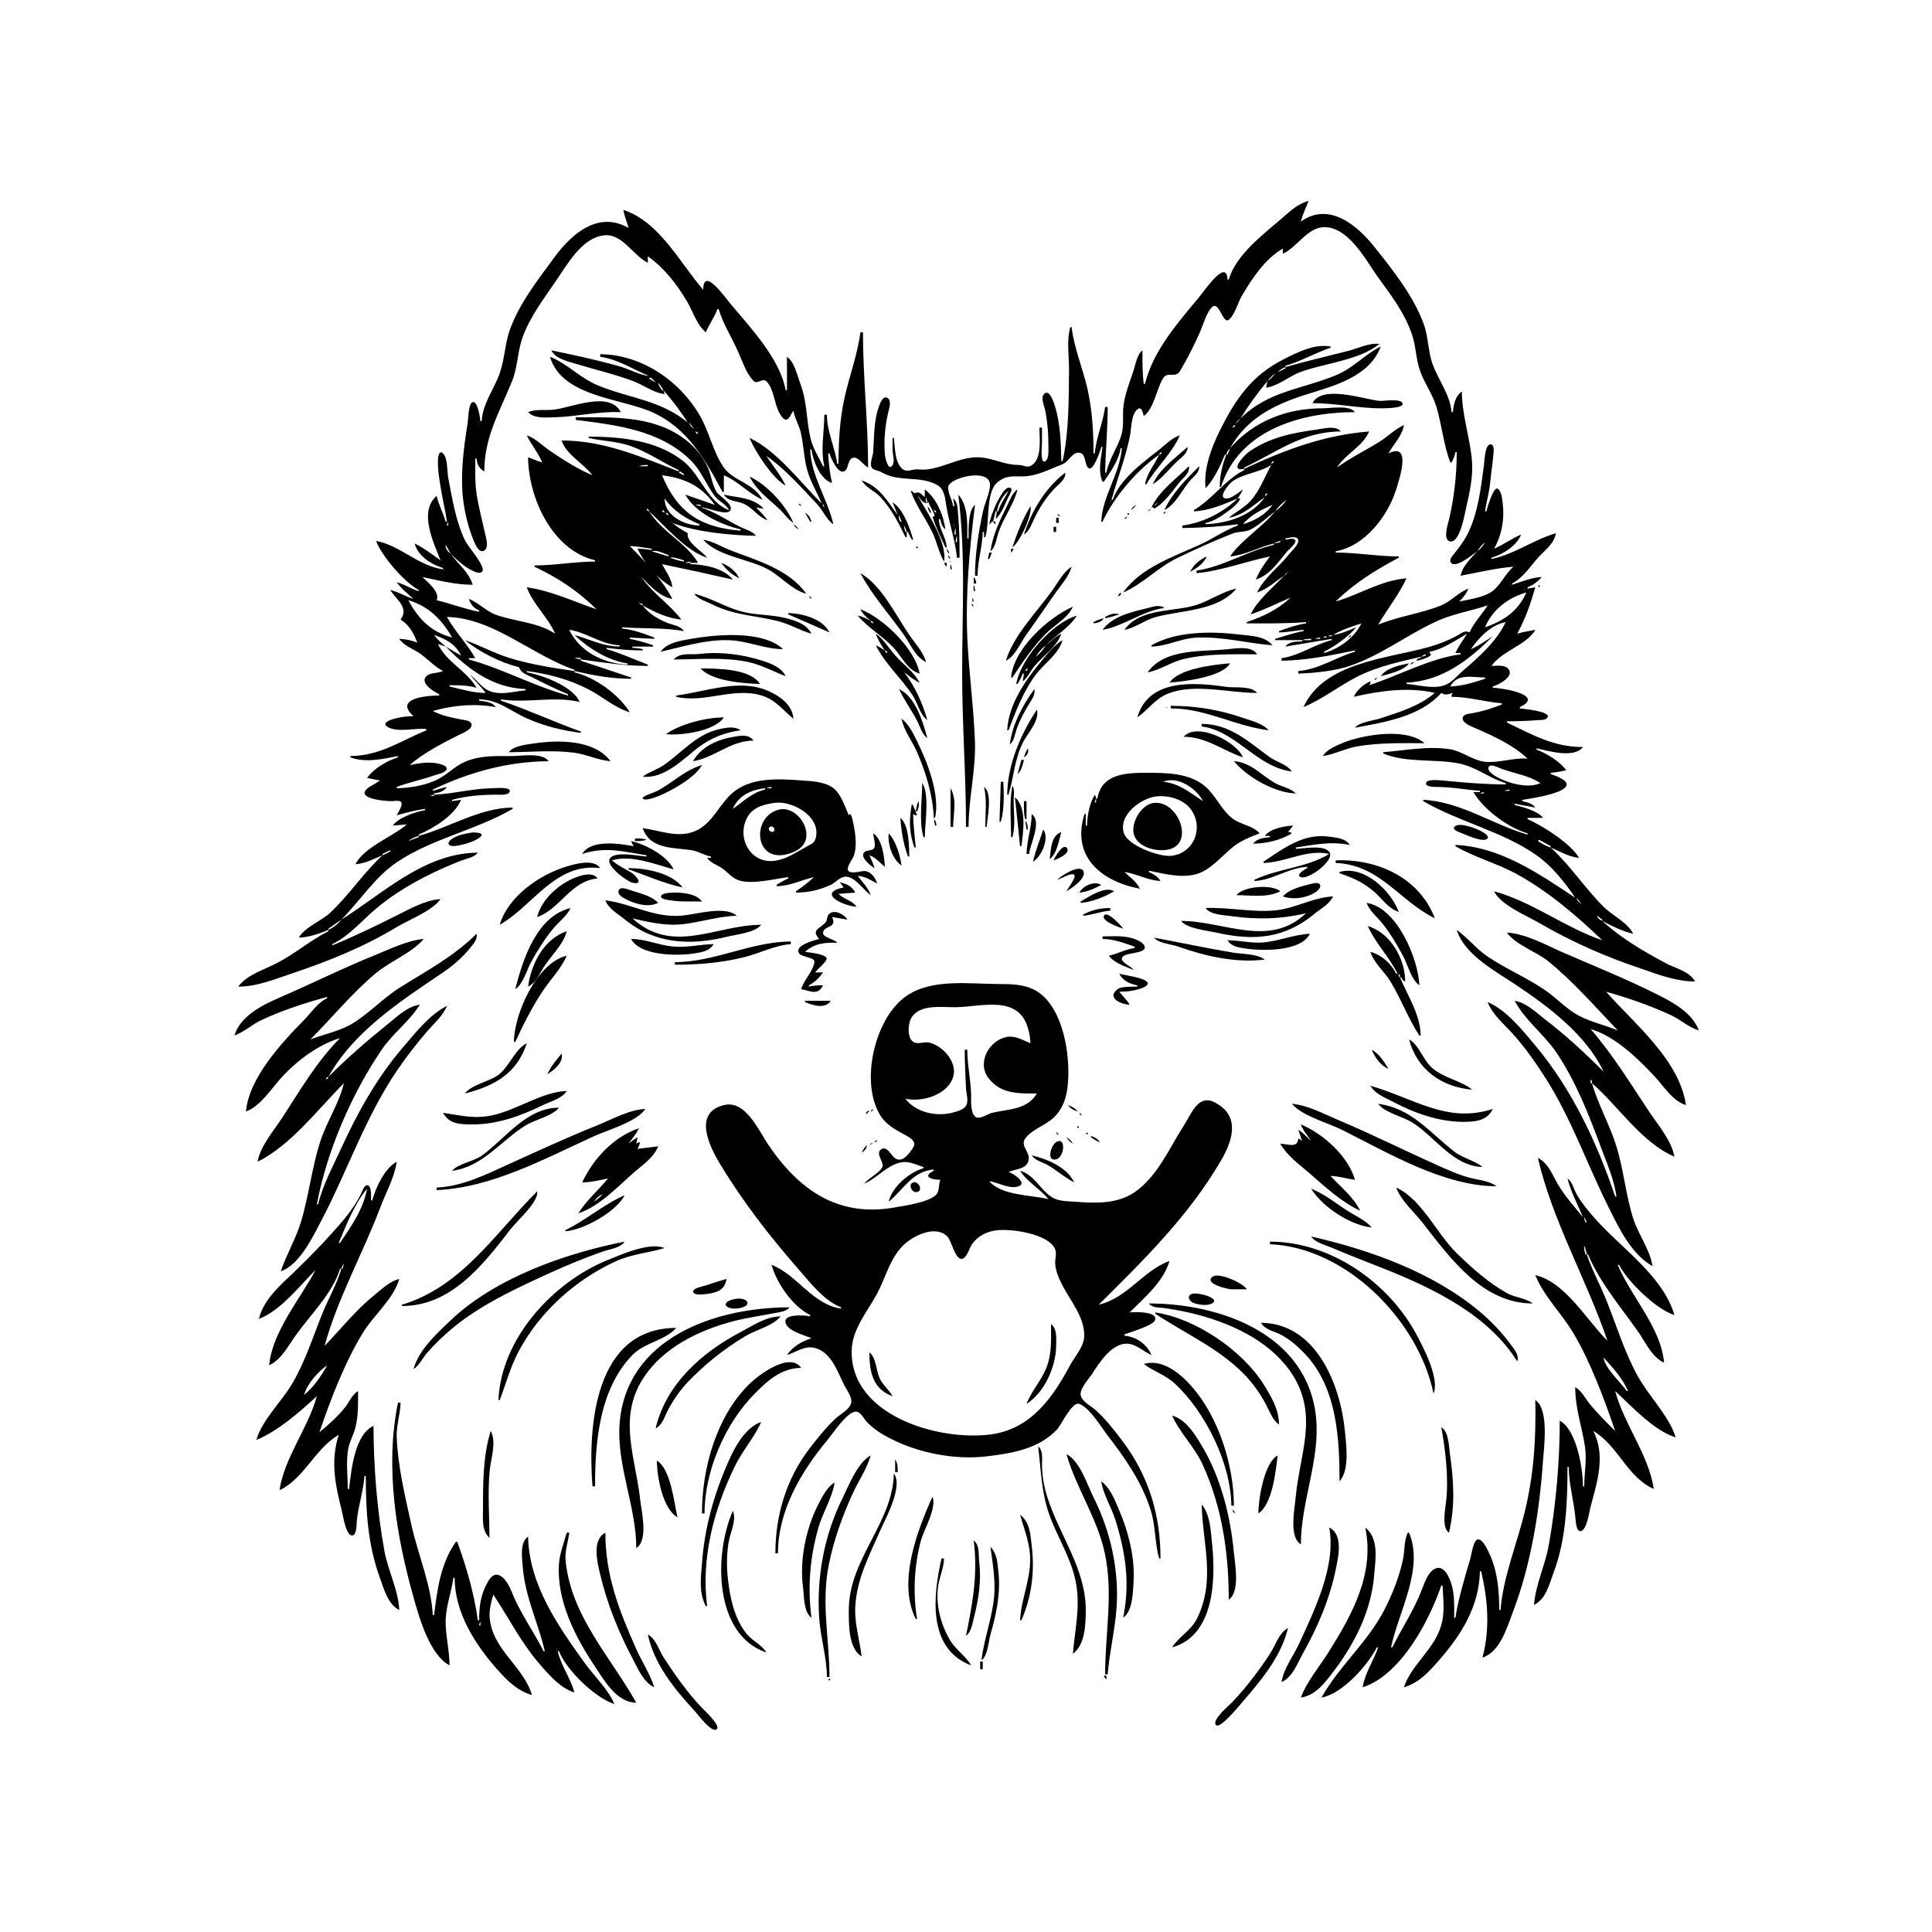 <?xml version="1.0" encoding="UTF-8"?>
<svg xmlns="http://www.w3.org/2000/svg" xmlns:xlink="http://www.w3.org/1999/xlink" width="1500pt" height="1500pt" viewBox="0 0 1500 1500" version="1.1">
<g id="surface1">
<path style=" stroke:none;fill-rule:nonzero;fill:rgb(0%,0%,0%);fill-opacity:1;" d="M 954 217 L 953 217 C 952.445 200 934.645 226.348 930.754 231 C 914.578 250.344 894.973 272.805 889 298 L 888 298 C 886.902 289.316 887 280.75 887 272 C 882.695 275.23 881.66 283.023 880 288 C 877 296.832 873.496 305.715 872.289 315 C 871.336 322.348 872.793 329.746 870.84 337 C 868 347.336 860.867 356.52 859 367 L 858 367 C 858.352 350 860 333.207 860 316 L 858 316 C 856.363 328.148 850.992 340 850 352 L 849 352 C 849 335.246 848 318.383 844.348 302 C 840.625 285.762 834 270.652 832 254 L 831 254 C 828 264.07 830 276.551 829.996 287 C 829.723 310.125 830 335.48 825 358 L 824 358 C 823.715 344.184 823.281 329.332 819.277 316 C 818.555 313.598 815 301.699 810.742 305.711 C 807.754 308.469 810.641 314.785 811.34 318 C 813.484 328 814 338 814 348 C 813.984 350.543 814.371 357.512 810.922 358.367 C 807.57 359.199 808.996 345.777 809 344 L 809 332 L 807 332 C 807 340.367 809.273 356 800.891 361.352 C 797.551 363.504 794.484 361 791 361 C 780 361.016 772 356 761 355.09 C 744 354 728.477 366.391 713 364.418 C 708.367 363.828 704.262 367.457 700.227 363.727 C 694.594 358.52 694.895 347.09 694 340 L 693 340 C 693 343.328 692.895 346.676 693 350 C 693.188 353.41 694.996 358.504 692.695 361.535 C 689.402 366 687.219 354.672 687 353 C 686.246 342.215 687 331.559 689.426 321 C 690 318 692.586 311.418 689.273 309.086 C 684.629 305.816 681.832 317.465 681 320 C 678.395 330.344 678.684 340.469 677.91 351 C 677.66 354.426 675.211 359.383 676.645 362.68 C 677.742 365.211 681.848 365.156 684 366.441 C 697.785 374.688 713 369 726.984 376.18 C 733.273 379.453 733.621 386 734.59 392 C 736.742 405.664 741.637 419.324 743 433 L 745 433 C 745 421.75 744.895 410.191 743.828 399 C 743.434 394.812 743.613 389.555 740 387 L 741 393 L 740 393 C 739.637 388.57 734.309 380 736.801 376.395 C 740.965 370.402 765 364.602 768.293 374.227 C 770 379.469 764.621 390.582 763.426 396 C 759.746 412.648 757 430 757 447 L 759 447 C 759 435.496 762.766 424.414 763 413 L 764 413 L 764 417 L 765 417 C 768.496 406 765.176 382.445 774.227 374.637 C 782.68 367.344 789.785 371 799 369.477 C 808 368.137 816.621 363.559 825 360.398 C 829.434 358.723 832.176 351.645 837 351.461 C 844 351.188 841.402 361.539 845.527 363.652 C 849 365.492 854.547 349.535 855 347 L 856 347 C 854.855 356.055 852.305 365.242 856 374 L 857 374 C 862.316 366.113 868.562 357.594 870 348 L 871 348 C 869.422 368 855.863 385.188 855 405 L 856 405 C 865 385.754 882.5 365.184 900 353 C 896.371 360.672 890.523 367.465 889 376 L 890 376 C 897.5 363.164 910.316 351.43 916 338 C 909.664 340.102 905 345.07 900 349.117 C 887.422 359 869.23 372.223 864 388 L 863 388 C 867.594 371.172 874 355.262 877.391 338 C 878.449 332.348 878.219 321.438 883.285 317.637 C 886.453 315.262 887.527 321.055 888 323 C 895.699 317.746 898 302.035 902.801 294.023 C 906.539 287.633 912.352 294.238 916.203 288 C 922 278.246 927.488 267.434 932 257 C 934.258 251.773 936.906 242.422 940.988 238.465 C 946.555 233.074 949.41 252 954 248.246 C 958.664 244.578 961 235.07 964 230 C 971.973 216.363 982 201.078 996 193 L 996 197 C 1007 192.102 1015 176.566 1028 176.359 C 1046.672 176.059 1059.914 201.066 1069 214 C 1079.273 228.207 1090.289 242.336 1096 259 C 1099.43 268.387 1099.191 278.602 1102.547 288 C 1106 297.746 1112.285 306 1115.277 316 C 1119.484 330.109 1120.738 345.25 1126 359 L 1127 359 C 1128.504 356.328 1129.465 354.02 1130 351 L 1131 351 C 1131 368.703 1129 386.758 1124.871 404 C 1124 407.238 1120.324 418.723 1125.43 420.25 C 1133.359 422.617 1137.238 399 1138.348 394 C 1140.922 382.773 1143.703 370.578 1142.91 359 C 1141.645 340.52 1135 322.559 1135 304 C 1129.965 307.141 1128.492 314.379 1128 320 L 1127 320 C 1125.875 306.234 1116.465 294.805 1112 282 C 1108.641 272 1108.941 261 1105.184 251 C 1096.965 229.176 1081.688 210.082 1067.336 192 C 1053.598 174.691 1031.828 156.473 1010 172 C 1011.32 166.438 1013.938 161.32 1016 156 C 1007.629 158.113 1001.367 164.211 995 169.719 C 980.531 182.238 959.652 197.785 954 217 M 484 163 C 484.727 168 486.871 172.238 488 177 C 465 163.723 444.68 180.719 431 199 C 418.266 216.422 403.891 234.492 396.23 255 C 391.988 266.348 391.949 278.637 387.91 290 C 383.523 302.34 374.586 313.59 374 327 L 373 327 C 372.812 324.715 370.828 310.336 366.637 312.348 C 363.523 314 363.594 326 363 329 C 360.223 346.422 357.879 364.312 359 382 C 359.93 394.27 362.832 407.605 367.453 419 C 368.559 421.723 372 430.703 376.398 427.148 C 379.254 424.812 377.785 419 377 416 C 374.781 405.652 371.992 395.477 370.246 385 C 368.641 375.367 369 365.742 369 356 L 370 356 C 370.48 360.664 371.887 363.621 376 366 C 376 339.371 387.926 319.625 397.547 296 C 401.969 285.141 401.762 273.023 405.699 262 C 411.281 246.363 421.777 232.543 431 219 C 440.184 206 451.191 184.758 469 182.711 C 483.191 181.078 491.566 198.559 503 204 L 503 199 C 516 208.352 525.262 220.328 533.395 234 C 538 241.816 540.883 252.102 548 258 C 550.59 251.785 554.695 246.297 557 240 L 558 240 C 561.277 251.379 568.312 262.168 573 273 C 576.27 280.023 579.406 290.121 584.953 295.621 C 588.316 299 591.922 292.797 595.297 296.297 C 600.738 302 601.191 313.137 604.824 320 C 605.781 321.805 608.414 326.762 611 325.652 C 613 325 614.516 320.531 616 319 C 616.996 324.594 620 329.484 621.523 335 C 624 345 623.996 355.191 626.746 365 C 629.32 374.184 634.363 382.266 638 391 C 621.793 374.793 603 349.758 582 340 C 585.844 350.137 600.316 372.082 610 377 C 606 368.785 600 361.52 595 354 C 609.242 363.746 623 379.309 634.91 392 C 639 396.516 641.926 403.688 647 407 C 642.383 387.043 629.902 370.008 629 349 L 630 349 C 631.316 357.797 636.719 372.34 646 375 C 644.281 367.789 643.316 359.418 643 352 L 644 352 C 645 355.414 651 369.762 656.273 365.34 C 659 363 658.223 356 662.684 355.316 C 666.559 354.828 670.641 361.363 674 363 C 674 328 670 293.121 670 258 L 668 258 C 665.773 275.516 659.379 292 655.66 309 C 652 325.336 651 343.332 651 360 L 650 360 C 648.262 347.098 642 335.238 642 322 L 640 322 C 640 335.094 636.926 349.086 640 362 L 639 362 C 635.57 354.652 631 348.012 629.234 340 C 625.859 325.66 626.805 312.266 621.426 298 C 619 291.641 616.855 281 611 277 L 611 303 L 610 303 C 605.668 278.707 582.516 254.227 567.246 236 C 562.535 230.375 546 206.609 546 225 C 528 204.367 512 172 484 163 M 489 177 L 488 178 L 489 177 M 997 192 L 996 193 L 997 192 M 998 285 L 998 284 C 1009.898 280.574 1021.172 274.004 1033 270 L 1033 269 C 1020.559 266.793 1007.859 273.324 997 278.754 C 971.738 291.383 958.938 310.223 946.758 335 C 940.301 348.133 934.367 364.145 936 379 C 942.504 372.586 947.484 361.402 951 353 L 952 353 C 949 361.512 947 369 947 378 L 948 378 C 961.816 334.324 1009.363 320 1052 320 C 1047.676 314.32 1033.531 317 1027 317 C 999 317 973.496 326.828 955 348 C 968.215 324.289 990.219 313.727 1015 306.027 C 1036.211 299.434 1063.473 292.289 1072 269 C 1059.895 275.027 1050.652 285.629 1038 291 C 1011 302.387 985 303.18 963 325 C 969.199 315.047 976.324 305 984 296 L 983 301 C 993 299.496 1000.613 292.117 1010 288.695 C 1028.445 282 1055.68 279.648 1071 267 C 1062.738 266.113 1054.867 270.355 1047 272.371 C 1030.543 276.59 1014.312 280.336 998 285 M 428 272 C 431.648 279.02 441.934 280.777 449 283 C 463.277 287.41 478 290.699 492 296.066 C 500.312 299.258 506.941 304.773 516 306 L 515 303 C 521.949 310.57 528.336 319.43 534 328 C 511.875 310.164 489 309.477 464 299.141 C 450.547 293.594 439.98 282.027 427 277 C 436.234 308.375 482.367 309.023 507 320.309 C 534 332.754 547.629 357 561 382 L 562 382 L 562 369 C 573.195 373.66 581.219 383.195 592 388 C 585 374.758 569.637 373.719 561.965 363 C 553.852 351.469 550.676 335.414 543.574 323 C 528 295.801 498.258 275.266 466 275 L 466 277 C 480 279 491.281 286.676 504 292 C 496.328 291.078 488.535 286.578 481 284.426 C 463.594 279.461 445.727 275.656 428 272 M 998 285 L 998 286 L 992 289 C 993.895 287 995.414 286.004 998 285 M 990 290 C 988.203 292.508 986.508 294.203 984 296 C 985.797 293.492 987.492 291.797 990 290 M 505 293 C 506.754 294.328 507.672 295.246 509 297 L 504 294 L 505 293 M 511 297 C 512.641 299 513.852 300.711 515 303 L 514 303 C 512.605 301 511.398 299.391 511 297 M 1019 313 C 1037.227 313 1054.766 317.086 1073 317 C 1075 317 1089.926 317 1089 313.336 C 1088 309.023 1074 311.539 1071 311.23 C 1058.602 310.008 1026.539 298.496 1019 313 M 410 320 C 414.941 325.105 423.359 324.148 430 324 C 447.684 323.551 464.215 319.234 482 320 C 473.367 303.121 443.672 316.512 430 318.051 C 423.355 318.801 416.176 317.41 410 320 M 447 324 L 447 326 C 478.457 330 512 333.777 535.961 357.09 C 544.414 365.316 548 375.77 554.801 385 C 558 389.375 563.469 391.117 566 396 C 550.297 390.645 544 369.684 532 359.301 C 511.656 342 482.633 339 457 339 L 457 340 C 467.625 342.531 478.449 342.477 489 346.078 C 502.734 350.77 514 359 527 365 L 527 366 C 497 354.418 468.738 342 436 342 C 439.805 353.195 452.977 359.781 460 369 C 448.535 364.203 437.246 357 427 350 C 421 346 415.875 340.281 409 338 C 412.465 345.324 417.852 351.477 421 359 C 417.219 358 413.652 356.418 410 355 C 410.262 386.578 428.707 427.094 462 435 L 462 436 C 446.301 436.012 430.824 439.004 415 439 L 415 440 C 433.219 448.633 448.707 458.707 463 473 C 445.285 467.008 427.711 458.52 409 456 C 413.828 469.191 425.418 479.059 431 492 C 417.262 483 401 482.766 386 477.645 C 377.727 475 371.992 468.074 364 465 C 365.488 469.379 367.812 472.031 372 474 L 372 475 C 360.668 472.801 350 468.637 339 466 C 341.918 459.695 332 452.062 328 448 C 341 450.715 353.469 454 367 454 C 364 444 355.762 438.18 350 430 C 355 435 360.543 440.113 367 443.176 C 368.824 444.039 373.219 446.027 374.594 443.395 C 376.75 439.262 363.398 424.395 361.258 420 C 353.812 404.723 351.227 387.527 348 371 C 347 366 347.84 355.277 343.621 351.754 C 340.387 349.051 340 356.449 340 358 C 339.844 366 341.445 374.164 342.754 382 C 344 389.672 345.965 397.312 347 405 L 346 405 C 344 398.188 340.609 392 339 385 C 324.793 397.223 336.742 421.453 342 435 C 335.453 430.547 329.18 425.395 322 422 C 324.277 431.586 334.992 438.402 344 441 L 344 442 C 324.734 439.402 310.457 423.289 292 420 C 296.332 431.652 313.949 452.145 325 458 L 325 459 C 319.172 457.016 313.902 453.699 308 452 C 311.598 457.105 316.438 460.797 321 465 C 314.777 463.105 309.352 459.508 303 458 C 307.316 465.391 318 471.684 311 481 C 318 485.531 321 491.352 324 499 C 319.508 497.094 314.871 496.211 310 496 C 313.223 501.02 320 503.477 325 506.695 C 331.645 511.055 336.926 517.352 344 521 C 340.227 522.816 334.465 522.047 331.332 524.742 C 325.207 530.016 337 537.141 341 539 L 341 540 C 329.961 540.031 305.949 542.523 321 556 C 314.969 556.051 308.715 557 303 559.043 C 301 559.773 297.305 561.828 300.379 564 C 307.773 569.203 322.527 565 331 566 L 331 567 C 310.789 575.387 295 586.809 272 587 L 272 588 C 283.793 592.414 297 589.312 309 587 L 309 588 C 300.297 590.754 290.32 596.516 285 604 L 295 606 C 292.707 607.512 290.363 609 288 610.285 C 272.699 619.391 297.176 622.043 304 622 C 305.738 622 310 621.105 311.316 622.621 C 313.25 625 308.863 631 308 633 C 315.219 631 322.555 629 330 628 L 330 629 C 322.844 630.27 309 634.777 305 641 L 316 640 C 305 649.555 282.238 658 276 671 C 283.742 670.367 289.969 667 297 664 C 281.93 678 270.988 695.02 256 709 C 249 715.254 236.516 720 232 728 C 240.191 727.648 247.445 725 255 722 L 255 723 C 241 730 228.941 740.547 215 747.742 C 205 753 191.676 756.742 185 766 C 199.734 766 213.215 760.262 227 755.668 C 255 746.309 282.602 735.133 308 719.797 C 317.352 714.148 336 707.016 342 698 C 329.809 699 318.746 705.418 308 710.754 C 291.598 719 274.949 727.047 258 734 L 258 733 C 270.668 727 280.484 715.309 291 706.285 C 302.41 696.496 315.652 688.148 329 681.258 C 338.445 676.383 348 672.086 358 668.203 C 362.27 666.527 368.18 665.754 371 662 C 329.277 662.344 297.828 693.488 265 714 C 279.355 699.645 291 681 308 669.52 C 335.387 651.023 369.582 644.586 398 628 L 398 627 C 372.879 627.07 348.844 642.48 325 649 L 325 648 C 336.754 643 352.852 633.16 358 621 L 351 622 L 351 621 C 362.906 617.816 373.691 617.02 386 617 C 388 617 395.793 617.699 395.793 614.09 C 395.793 610.699 384 612 382 612.004 C 366.859 612.184 352 616.355 337 617 L 337 616 C 341 615.395 344.676 614.52 347 611 C 343.254 611.773 339.641 613 336 614 L 336 613 C 364.578 599.484 393.785 591.266 426 591 C 421 584 404.695 587.047 397 587 C 384.477 587 373 586.383 361 591.465 C 353.598 594.586 348 600.656 341 604.48 C 331.492 609.68 318.73 611.777 308 612 L 308 611 C 317.441 607.363 327.449 605.473 337 602.051 C 339.48 601.16 345.512 600.203 346.652 597.457 C 347.883 594.504 341.738 593.199 340 592.82 C 332.566 591.195 325.34 592.617 318 594 C 329 584.535 342.996 577.277 356 570.754 C 358.633 569.434 368 566 365.824 561.559 C 364.52 559.051 359.402 559 357 558.398 C 349.82 557 342.516 555.434 336 552 C 351.992 547.508 368.707 546 385 549 C 382.211 545 376.633 544.598 372 544 L 372 543 C 386.797 543.039 396 552 409 557.688 C 422.176 563.633 436.695 567.184 451 569 L 451 568 C 430.258 560.5 409.82 551.09 389 544 L 389 543 C 408.977 546.18 429.926 540.207 450 545 C 445.168 533.07 420.984 524.062 409 522 L 409 521 C 425.836 523.176 441.91 527.469 457 535.258 C 467.652 540.758 477.402 549.652 489 553 C 480.188 539 462.289 526 446 522 L 446 521 C 460.879 524.41 474.648 527 490 527 L 490 526 L 451 513 L 451 512 C 469 514.441 484.66 517 503 517 L 503 516 C 492.582 512 481.66 507.07 471 504 L 471 503 C 480.398 504.188 489.52 505 499 505 L 499 504 C 496.289 503.352 493.785 503.059 491 503 L 491 502 L 507 502 L 507 501 C 501.238 498.828 495 497.246 489 496 L 489 495 L 508 496 L 508 495 C 500.246 492.031 491.289 488.723 483 488 L 483 487 C 498.664 488.234 515.613 487.145 531 490 C 528.336 485.766 522.453 485.352 518 483.547 C 510.777 480.617 503.594 476.379 499 470 C 507.969 475.234 518.543 480.145 529 481 C 519.863 469.055 506.621 460.609 498 448 C 504.773 454.773 512 463.223 522 465 C 514.543 450.395 500.539 435.57 489 424 C 494.773 424.047 500.297 425.277 506 426 L 506 427 C 502.305 426.531 498.734 426.031 495 426 C 500.613 438 510.582 449.492 522 456 C 521.301 449.156 517.254 444 514 438 C 532.363 441.789 550.723 445.82 569 450 C 562 441.117 546.793 438.223 536 438 L 536 437 L 542 437 C 532.832 421.469 513.914 413 504 397 C 516.344 408.371 532.848 428 549 433 C 545 427.691 532.648 421.195 534 414 C 529.781 411.512 525.746 409.184 522 406 C 540.691 413.199 566.965 415.586 587 416 C 584.215 412.289 578 410.832 574 408.754 C 564.191 403.816 554.613 397.059 544 394 C 548.68 393.586 563.965 400.816 566.914 396.395 C 570 391.723 558.434 385.246 556.367 382 C 552.875 376.266 552.227 369.055 549.559 363 C 545 353 537.965 345.145 529 339.027 C 504.883 322.578 474.867 324 447 324 M 963 325 C 961.672 326.754 960.754 327.672 959 329 C 960.328 327.246 961.246 326.328 963 325 M 535 328 L 539 333 C 536.91 331.445 535.598 330.512 535 328 M 959 330 C 958.453 331.637 958.637 331.453 957 332 C 957.547 330.363 957.363 330.547 959 330 M 1038 363 C 1044.734 352.234 1058 346.789 1063 335 C 1027.891 337.77 997.469 349.305 966 364 L 966 363 C 991.648 351 1010.98 335 1041 335 C 1037 330 1027.543 332.82 1022 333.574 C 1003 336.156 986 339.613 970 350.52 C 966 353.184 953.809 366.59 966 364 L 966 365 C 951.285 372.328 941.402 387.504 927 396 L 927 397 C 939 396.473 950 391.562 961 387 C 949.52 398 933.852 406 918 408 L 918 410 C 932.383 409.703 946.648 409 961 407 L 961 408 C 951 411.652 941.742 418.23 932 422.691 C 911.438 432.105 885.613 440.688 872 460 C 887 453.68 899 440.477 914 433.258 C 927.664 426.645 942.973 419.715 957 414.215 C 961.598 412.41 966.508 413.395 971 411.086 C 978 407.477 983.75 401.711 990 397 C 979.684 409.797 964.559 418.434 955 432 C 966.898 431.027 977.508 424.66 989 422 L 989 423 C 968.699 427.699 949.652 440 929 443 L 929 445 C 947.477 443.387 967.594 435.801 986 432 C 981.699 437.594 977.73 443.473 975 450 C 985.98 446.492 992.348 436.379 999.438 428 C 1000.73 426.477 1006.777 421.758 1005.652 419.449 C 1004.629 417.344 999.695 418.793 998 419 L 998 418 C 1000.324 417.707 1006.32 415.801 1007.742 418.605 C 1009.402 422 1002.898 427.727 1001 430 C 993.379 440 981.281 448.605 976 460 C 983.93 457.488 990 451.508 997 447 C 988.785 455.582 975.973 466.332 971 477 C 981.766 473.492 991.602 468.328 1002 464 C 991.668 473.512 981 478.539 968 483 L 968 484 C 983.387 484 998.684 484.211 1014 483 L 1014 484 C 1007 485.027 999.574 487.52 993 490 L 993 491 C 999.41 491 1005.629 489.504 1012 489 L 1012 490 C 1004.801 491.238 997 494 990 496 L 990 497 L 1011 497 L 1011 498 C 1006.453 498.094 1000.797 498.023 998 502 L 1034 496 L 1034 497 C 1020.469 500.215 1009 509.094 995 511 L 995 513 C 1014.891 512.59 1032.543 509.016 1052 505 L 1052 506 C 1036.926 510.344 1024.215 519.676 1008 521 L 1008 523 C 1020.957 522.445 1035.676 521.141 1048 517 C 1071.59 509 1091.621 493.48 1114 483 C 1127.375 476.559 1141.203 474.68 1155 470 C 1150.629 477.082 1144.238 483.336 1141 491 C 1137.211 489.008 1134.48 491.785 1131 493.688 C 1124 497.504 1116.633 500.266 1109 502.422 C 1077.227 511.387 1028 514 1012 549 C 1027.629 542.492 1040.797 531.594 1056 524.258 C 1070.41 517.305 1087.453 513.562 1103 510 L 1103 511 C 1101.203 511 1101.48 511.016 1100 512 L 1100 513 C 1102.309 512.719 1114.215 509.328 1110 507 L 1110 506 C 1120 504.215 1130.277 497.09 1139 492 C 1136 497.109 1132.344 501.566 1130 507 L 1134 507 L 1134 508 C 1110 511.219 1085.922 524.539 1063 532 C 1063.984 530.523 1064 530.797 1064 529 C 1058.391 531.371 1053.746 535.547 1051 541 C 1070.918 536.391 1093.684 533.164 1114 538 C 1101.934 548.281 1086.773 552.742 1072 557.668 C 1066.566 559.477 1055.414 560.512 1052 565 C 1074.832 560.762 1102.562 556.508 1119 538 C 1122 540 1124.574 539 1128 538 C 1127 539.48 1127 539.203 1127 541 C 1140.398 541 1152.793 545 1166 546 L 1166 547 C 1158.398 550 1151 552.297 1143 553.75 C 1140.855 554.141 1136 554.41 1135.633 557.238 C 1134.855 561.645 1144 564.559 1147 566 C 1160.621 572 1175 578.617 1186 589 C 1174.844 588.121 1163.473 592.566 1153 591.445 C 1143.363 590.414 1135.586 583.355 1126 581.754 C 1108.848 579 1091 582.648 1074 584 L 1074 585 C 1091.301 592.348 1113.547 589.152 1132 592.609 C 1146.332 595.297 1155.727 604.094 1169 608 L 1169 609 C 1152.914 609 1138.191 607.711 1122 606.172 C 1119.285 606 1108.789 604.488 1107.348 607.496 C 1105.613 611.105 1114.465 611 1116 611 C 1127.273 611.059 1137.855 613.113 1149 614 L 1149 615 L 1144 615 C 1151.816 628.52 1170.941 642.652 1186 647 L 1186 648 C 1159.18 640.273 1133.73 622.254 1105 621 L 1105 622 C 1132.871 638.266 1166.484 645.348 1193 664.043 C 1204.777 672.348 1215 685.051 1223 697 C 1194.992 678.492 1165 657.504 1130 656 L 1130 657 C 1144.895 665.695 1161.848 670.094 1177 678.309 C 1201.477 691.578 1223.969 710.828 1244 730 C 1215 720.133 1189.586 700.09 1160 692 C 1165.215 702.668 1184.906 710.719 1195 716.574 C 1220.383 731.305 1247 743.055 1275 752.332 C 1288.562 757 1301.535 762 1316 762 C 1312 754.207 1300.348 751.664 1293 747.691 C 1275.559 738.258 1258.688 728.52 1244 715 C 1251.734 719.07 1259.426 723.016 1268 725 C 1263.855 716.305 1251.836 710.801 1245 704 C 1230.297 689.363 1219.312 672.105 1204 658 C 1211.316 661.047 1217.934 665.297 1226 666 C 1219.508 655 1197.73 641 1186 636 L 1186 635 L 1198 635 C 1194 629.703 1182.301 626.496 1176 625 L 1176 624 L 1192 627 C 1189.695 623.637 1185.852 623 1182 622 L 1182 621 C 1190.578 619.738 1232 613.496 1210 603.312 C 1208 602.41 1206 601.695 1204 601 L 1204 600 C 1208 599.68 1212 599 1216 598 C 1210.816 591 1201 585.078 1193 582 L 1193 581 C 1201.961 583 1222.246 589 1229 580 C 1206 580 1189.973 570.445 1170 561 L 1170 560 C 1178 560 1185.953 559.75 1194 559.086 C 1196.207 559 1200.598 559.285 1201.652 556.676 C 1203.453 552.238 1182.988 550.379 1180 550 L 1180 549 C 1199.891 539.613 1166.32 534.062 1159 534 L 1159 533 C 1163.371 531.738 1177 524.809 1170.527 518.742 C 1167.535 516.008 1161.723 517 1158 517 C 1166.379 505.109 1185.348 500.812 1192 489 C 1187.25 490 1182.621 490.535 1178 492 C 1184.594 479.629 1188.203 469.176 1192 456 L 1186 457 L 1186 456 C 1190.312 454.188 1194 451.609 1197 448 C 1189.172 448.359 1181.41 451.59 1174 454 L 1174 453 C 1182.875 448.395 1188.414 439.168 1195 432 C 1200.289 426.418 1206.574 422 1208 414 C 1190.594 419.016 1176 430.27 1158 434 L 1158 433 C 1166.836 430.449 1177.574 423.82 1181 415 C 1173.66 418.059 1167.273 423 1160 426 C 1166 415.359 1168.211 403.141 1166.715 391 C 1166.34 388 1165.891 381 1162.586 379.348 C 1159.43 378 1154.59 394.516 1154 397 L 1153 397 C 1153.996 389.602 1156.23 382.484 1156.926 375 C 1157.668 367 1159 359.012 1159.676 351 C 1159.785 349.375 1159.809 344.371 1156.949 345 C 1152.617 345.758 1152.602 358.605 1152 362 C 1149.766 379 1147.586 397.328 1140.219 413 C 1137.23 419.359 1133.242 424.504 1128.938 430 C 1127.742 431.527 1125 434.219 1126.258 436.395 C 1129.383 442.473 1144 430 1147 428 C 1141.973 433.461 1135.488 439.52 1134 447 C 1147.359 444.512 1161.48 441.074 1175 440 C 1168.871 445.359 1165.461 453.324 1159.609 458.297 C 1153.375 463.598 1140.848 465.379 1133 467 C 1135.973 464 1138.438 461.035 1140 457 C 1132.309 460 1126.695 466.723 1119 470 C 1103.227 476.438 1086 478.336 1070 485 C 1076.809 473.34 1086.508 461 1092 449 C 1072 450.586 1055.668 461.625 1037 467 C 1051.742 452.562 1067.984 442.605 1086 433 L 1086 432 C 1069.633 432 1053.41 429 1037 429 L 1037 428 C 1059.352 424.152 1077 401.359 1083.656 381 C 1086.691 371.527 1096.184 343 1078 352 C 1082 344.664 1088.668 338.539 1090 330 C 1083.184 333.121 1077.383 339 1071 343 C 1060 349.82 1048.398 355.445 1038 363 M 542 337 C 540.363 336.453 540.547 336.637 540 335 C 541.637 335.547 541.453 335.363 542 337 M 922 347 C 912.855 355.426 899.961 364.289 895 376 C 902.922 371.047 908 363.445 914.996 357.285 C 918 354.496 922.371 351.508 922 347 M 955 348 C 954.453 350 953.891 351.258 953 353 L 952 353 C 952.75 350.746 953.344 349.688 955 348 M 902 351 C 901.453 352.637 901.637 352.453 900 353 C 900.547 351.363 900.363 351.547 902 351 M 595 353 L 594 354 L 595 353 M 989 358 C 988.453 359.637 988.637 359.453 987 360 C 987.547 358.363 987.363 358.547 989 358 M 503 361 L 503 362 L 496 362 C 498.332 361.016 500.457 361.02 503 361 M 987 361 C 981.902 370.191 977.996 381.16 970.816 389 C 965.953 394.242 959.473 397.469 954 402 C 965.281 400.059 972.992 392.27 982 386 C 971.691 400.637 953.215 406.262 936 407 L 936 406 C 943 404.832 950.324 399.258 956 395 C 958.59 393.059 966 385.738 961 387 C 962.477 384.676 963.895 382.512 965 380 C 961.66 382.254 955.684 387.684 951.32 387 C 945.535 385.781 954.414 375.781 956 374.418 C 964.414 367.656 977.668 367.09 987 361 M 923 362 C 913.504 371.496 899.539 381.57 894 394 C 895.66 393.793 895.539 393.504 896 395 C 904.855 390 910.516 380.57 917 373 C 919.922 370 924 366.469 923 362 M 931 362 C 920.949 372.051 910 383 904 396 C 913.238 391.602 918 379.32 925 372 C 927.75 369.113 931.559 366.207 931 362 M 517 365.332 L 517.332 365.668 C 516.84 365.832 516.227 365.332 517 365.332 M 520 366 L 519 367 L 520 366 M 528 366 L 531 368 L 531 369 L 527 367 L 528 366 M 827 367 C 811.418 379 800.988 396.621 795 415 C 799.586 412.227 801.379 405.676 803.758 401 C 807.848 393 812.699 385.488 819 379 C 822.172 375.758 827.656 372 827 367 M 461 369 L 460 370 L 461 369 M 555 392 L 532 384 C 540 398.102 559.562 407.426 575 411 L 575 412 C 544 409.562 526 398.043 514 369 C 531.66 371.281 544.539 377.137 555 392 M 582 370 C 587.344 380.73 596.531 387.152 605 395.055 C 608.723 398.527 611.734 403.297 616 406 C 610.219 392.258 595.531 376.312 582 370 M 669 373 C 672 378.484 679.371 381.309 683.715 386.039 C 692 395.156 697.742 406 703 417 L 704 417 L 704 413 L 705 413 C 705.809 415.223 706.738 417 708 419 L 709 419 C 706.461 410.113 701.25 395 693 390 L 697 400 C 688.871 388.816 682.863 377.73 669 373 M 768 407 C 769.312 406.23 769.23 406.312 770 405 L 771 405 C 771.77 406.312 771.688 406.23 773 407 C 772.711 404.617 773 404.613 771 405 L 773 397 L 774 397 L 773 403 C 778.195 398.199 780.172 391.141 783.41 385 C 784 383.789 786.746 379.664 784.355 378.75 C 781.492 377.656 778.66 382.121 777.469 384.004 C 773 391 769.852 399 768 407 M 718 380 L 718 386 C 715.305 383.512 713.516 381.242 710 383 C 708.777 381.805 708.578 381.684 707 381 C 711 392.27 718.496 402.242 723.742 413 C 727.297 420.301 728.832 429.176 733 436 C 735.496 420.469 719.258 397.086 712 384 C 714.52 387 716.859 392.195 721 390 C 721.57 393.414 728.648 402.16 724 401 C 726.336 409.109 730.559 417.27 734 425 L 735 425 C 734.641 417.145 728.93 410.555 729 403 L 730 403 C 730.746 406.211 731.32 409 734 411 C 732.496 400 727.262 387 718 380 M 769 428 C 773 425 773.727 417.66 775.344 413 C 779.254 401.742 787.262 391.43 790 380 C 785.746 382.785 783.98 388.547 781.754 393 C 776.223 404.059 770.664 415.633 769 428 M 783 381 C 780.418 386.461 776.695 391.133 775 397 L 774 397 C 775 391 778.328 385.16 783 381 M 712 383 L 711 384 L 712 383 M 984 383 C 983.453 384.637 983.637 384.453 982 385 C 982.547 383.363 982.363 383.547 984 383 M 562 384 C 565.293 389.691 572.57 388.664 578 391.379 C 584.715 394.734 588.867 401.574 596 404 C 593.391 400.293 590.203 397.207 587 394 L 593 395 C 584.734 386.051 572.898 386.598 562 384 M 740 384 L 741 385 L 740 384 M 744 384 C 749.883 430.535 747 475.379 747 522 C 747 562.129 750 602 750 642 L 752 642 C 752 620 757.656 598 756.957 576 C 756 549 752.223 522.023 751 495 C 749.547 461 752.715 425.727 757 392 C 751.523 396.168 752 411.457 752 418 L 751 418 C 751 407.02 751.883 392.758 744 384 M 719 386 L 720 390 L 719 390 C 718.691 388.242 718.594 387.66 719 386 M 516 387 C 522.977 396.676 532 402.457 543 407 L 543 408 C 531.676 408 515.855 400.379 516 387 M 862.668 388.668 C 862.723 388.723 862.777 389.777 862.332 389.332 C 862.277 389.277 862.223 388.223 862.668 388.668 M 999 388 C 996.461 391.605 993.605 394.461 990 397 C 992.539 393.395 995.395 390.539 999 388 M 899 390 C 897.895 391.457 897.457 392 896 393 C 897 391.543 897.543 391.102 899 390 M 544 392 L 544 393 L 540 392 C 541.66 391.594 542.242 391.691 544 392 M 620 391 C 620.77 392.312 620.688 392.23 622 393 C 621.453 391.363 621.637 391.547 620 391 M 639 391 L 640 394 C 638.711 392.559 638.598 392.766 639 391 M 585 392 L 584 393 L 585 392 M 878 396 C 879.98 395 880.738 394 882 392 C 880 393.16 879.262 394.051 878 396 M 988 392 C 982.457 399.707 973.973 404.398 965 407 C 970.633 400.082 979.855 395.391 988 392 M 587 393 L 586 394 L 587 393 M 720 393 C 720.547 395 721 396.254 722 398 L 723 398 C 722.25 395.746 721.656 394.688 720 393 M 800 393 C 794 403.086 789.605 414 786 425 C 791.477 421.383 801.879 399.367 800 393 M 504 397 C 502.363 396.453 502.547 396.637 502 395 C 503.637 395.547 503.453 395.363 504 397 M 891 397 C 892.578 396.316 892.777 396.195 894 395 C 892.422 395.684 892.223 395.805 891 397 M 516 398 C 514.363 397.453 514.547 397.637 514 396 C 515.637 396.547 515.453 396.363 516 398 M 727 398 C 725.363 397.453 725.547 397.637 725 396 C 726.637 396.547 726.453 396.363 727 398 M 903 399 C 904.637 398.453 904.453 398.637 905 397 C 903.688 397.77 903.77 397.688 903 399 M 519 400 C 517.363 399.453 517.547 399.637 517 398 C 518.637 398.547 518.453 398.363 519 400 M 625 398 L 629 405 L 630 405 C 628.965 401.789 627.895 399.773 625 398 M 875.5 398.5 C 874.871 399.129 875.871 400.129 876.5 399.5 C 877 399 876 398 875.5 398.5 M 821 399 C 821.547 400.637 821.363 400.453 823 401 C 822.23 399.688 822.312 399.77 821 399 M 698 400 L 700 405 L 699 405 C 698 403 697.59 402.141 698 400 M 729 401 L 728 402 L 729 401 M 873 403 C 874.637 402.453 874.453 402.637 875 401 C 873.688 401.77 873.77 401.688 873 403 M 727 402 L 726 403 L 727 402 M 820 402 L 820 406 L 822 406 L 822 402 L 820 402 M 348 405 L 348 408 L 347 408 C 347.25 406.551 347.316 406.246 348 405 M 521 405.332 L 521.332 405.668 C 520.84 405.832 520.227 405.332 521 405.332 M 701 406 L 700 407 L 701 406 M 962 406 L 961 407 L 962 406 M 616 407 C 617.262 409 618 410 620 411 C 618.738 409.051 617.98 408.16 616 407 M 740.668 407.668 C 740.723 407.723 740.777 408.777 740.332 408.332 C 740.277 408.277 740.223 407.223 740.668 407.668 M 820 407 L 821 408 L 820 407 M 702 408 C 702.891 409.746 703.453 411.125 704 413 L 703 413 C 702.359 411.16 701.918 410 702 408 M 818 409 L 818 413 L 820 413 L 820 409 L 818 409 M 742 410 L 742 415 L 741 415 C 741 413.035 741.223 411.77 742 410 M 769 411 L 770 412 L 769 411 M 733 412 L 734 413 L 733 412 M 734 414 L 735 415 L 734 414 M 768 415 L 769 416 L 768 415 M 743 416 L 743 421 L 742 421 C 742 419.035 742.223 417.77 743 416 M 546 419 C 557 432 582.32 434.031 597 442.426 C 606.445 447.832 615.477 458.266 626 461 C 612.879 442.371 588.285 435.297 568 427.574 C 560.68 424.789 553.77 420.34 546 419 M 996 419.332 L 996.332 419.668 C 995.84 419.832 995.227 419.332 996 419.332 M 994 420 L 994 421 L 989 422 C 990.691 421 992 420.48 994 420 M 1153 421 C 1151.312 424 1149.664 426 1147 428 C 1148.746 425.223 1150.457 423.066 1153 421 M 346 423 L 350 430 C 347.578 428 345.73 426.242 346 423 M 711.5 424.5 C 710.871 425.129 711.871 426.129 712.5 425.5 C 713 425 712 424 711.5 424.5 M 735 426 C 735.309 428.121 735.383 428.688 737 430 C 736.488 428.047 736.266 427.543 735 426 M 785 426 L 785 429 C 786.195 427.777 786.316 427.578 787 426 L 785 426 M 519 431 L 519 432 L 506 428 C 510.297 426.734 514.898 429.613 519 431 M 768 429 L 767 434 L 768 434 C 768.891 432.254 769.453 431 770 429 L 768 429 M 736 431 C 736.406 433.094 736.215 433.02 738 434 C 737.316 432.422 737.195 432.223 736 431 M 531 435 L 531 436 C 527.188 435.438 523.656 434.191 520 433 C 523.641 432.234 527.395 434.164 531 435 M 924 444 C 929.355 441.016 934.348 437.668 937 432 C 931.52 434.441 926.562 438.523 924 444 M 737.332 435.668 C 737.277 435.723 737.223 436.777 737.668 436.332 C 737.723 436.277 737.777 435.223 737.332 435.668 M 766 435 L 767 436 L 766 435 M 536 436 L 536 437 L 532 437 C 533.508 436.316 534.316 436.176 536 436 M 514 437 L 513 438 L 514 437 M 560 437 C 563.668 442.203 568.238 446.258 574 449 C 571.316 443.297 565.82 439.238 560 437 M 733 437 C 733.684 438.578 733.805 438.777 735 440 L 735 437 L 733 437 M 738 438 C 737.777 439.684 737.781 440.312 738 442 L 739 442 C 738.824 440.316 738.684 439.508 738 438 M 766 438 L 767 439 L 766 438 M 1176 439.332 C 1176.773 439.332 1176 439.832 1175.668 439.668 L 1176 439.332 M 781 513 C 788.223 509.074 791.559 500.512 796 494 C 804 482.727 811.777 471.273 819.723 460 C 824.312 453.484 829.742 447.816 832 440 C 825.512 444 820.977 453 816.574 459 C 805 475 786.488 494 781 513 M 735 441 L 736 442 L 735 441 M 345 442.332 C 345.773 442.332 345 442.832 344.668 442.668 L 345 442.332 M 1000 444 C 998.895 445.457 998.457 446 997 447 C 998 445.543 998.543 445.102 1000 444 M 668 445 C 677.234 462.348 690.574 477.027 701.855 493 C 706.918 500.168 710.727 510.109 719 514 C 716.543 505.648 710 499.078 705.344 492 C 695 476.824 684.398 454.391 668 445 M 328 447 L 327 448 L 328 447 M 756 448 L 756 453 L 758 453 C 757.695 450.707 757.422 449.789 756 448 M 739 453 L 740 454 L 739 453 M 756 454 C 755.789 456 755.805 457.145 756 459 L 757 459 C 756.91 457.035 756.777 455.77 756 454 M 1173 454.332 C 1173.773 454.332 1173 454.832 1172.668 454.668 L 1173 454.332 M 1194.5 454.5 C 1193.871 455.129 1194.871 456.129 1195.5 455.5 C 1196 455 1195 454 1194.5 454.5 M 873 489 C 881.566 487.473 888.613 481.469 897 479.156 C 917.453 473.527 944.781 474.758 960 457 C 949.547 459.016 939.363 466.348 929 469.656 C 910.941 475.418 885.227 471.797 873 489 M 1184 457.332 C 1184.773 457.332 1184 457.832 1183.668 457.668 L 1184 457.332 M 326 459 L 325 460 L 326 459 M 870 460 C 868.812 461.188 868.473 461.586 868 463 C 869.992 462.152 870.699 462 870 460 M 1185 460 C 1179 474.262 1167.25 482.18 1153 487 C 1158.707 473.293 1170.836 464.078 1185 460 M 539 461 C 541.875 465.215 548.492 467 553 469.246 C 569.957 477.727 585.219 477.645 603 482 C 612.457 484.16 620.73 489.352 630 492 C 626.34 484.332 616.785 481.496 609 479.652 C 597.801 477.004 586 477.68 575 474.57 C 562.605 471.094 551.52 464 539 461 M 1005 462 L 1004 463 L 1005 462 M 628 463 C 628.77 464.312 628.688 464.23 630 465 C 629.453 463.363 629.637 463.547 628 463 M 1003 463 L 1002 464 L 1003 463 M 755 464 L 755 467 L 756 467 C 755.75 465.551 755.684 465.246 755 464 M 351 495 C 334.352 490.445 325 480.672 317 466 C 332.555 470.48 343.293 481.152 351 495 M 1037 467 L 1036 468 L 1037 467 M 499 469 L 499 470 C 497.422 469.316 497.223 469.195 496 468 L 499 469 M 754 469 C 754.77 470.312 754.688 470.23 756 471 C 755.453 469.363 755.637 469.547 754 469 M 856 489 C 872.656 486.133 886.832 474.312 904 472 C 899.938 469.039 894.574 471.246 890 472.375 C 877.941 475.352 863.773 478.473 856 489 M 785 526 L 786 526 C 794 514.125 801.863 502.215 812 492 C 818.77 485.188 829 480.047 833 471 C 813.625 479.637 786.949 503.695 785 526 M 1186 472 L 1185 473 L 1186 472 M 464 473 L 463 474 L 464 473 M 668 473 C 669.848 477 672.797 479.191 676 482 C 672.676 480.262 669.711 478.668 666 478 C 673.695 487.312 685.508 494 693.906 503 C 700.426 510.086 704.242 520 714 523 C 710.562 503.723 685.746 479.824 668 473 M 612 476 L 612 477 L 644 491 C 638.836 480.41 622.914 476.227 612 476 M 858 479 L 858 480 C 861.812 479.438 865.344 478.191 869 477 C 865 475.477 861.559 477.133 858 479 M 789 531 L 790 531 C 791.715 528.375 793 526 794 523 L 795 523 L 794 529 C 798 526.164 800 520.777 803.301 517 C 809.938 509.219 820.637 502 824 492 C 819.379 494.156 816 498.078 812 501 C 819 494 831 486.5 836 478 C 816.809 483.648 792.527 511.219 789 531 M 446 520 L 446 521 C 429.531 518.578 410.875 515.723 395 510.656 C 383.301 507 372.578 501 361 497 C 372 506.121 388.996 514.684 403 518 C 404.234 522.449 409 523.805 413 525.754 C 422 530.332 431.547 535.062 441 539 L 441 540 C 414.758 532.824 390.215 519.168 364 512 L 364 511 L 369 511 C 362.594 499.758 353.324 490.359 347 479 C 382.914 479.742 413.18 508.828 446 520 M 849 483 L 849 484 C 852.426 483.484 855 483 857 480 C 854 480.688 851.637 481.613 849 483 M 678 484 C 676.363 483.453 676.547 483.637 676 482 C 677.637 482.547 677.453 482.363 678 484 M 1016 482.332 C 1016.773 482.332 1016 482.832 1015.668 482.668 L 1016 482.332 M 1169 483 C 1161.926 498 1148.293 510 1136 520.574 C 1131.367 524.578 1127 530.309 1121 532.195 C 1111.879 535.055 1101.223 531.727 1092 531 L 1092 530 C 1119.48 528.801 1140.488 512.512 1159 494 C 1153.348 497.488 1148.172 501.418 1142 504 C 1148.184 495 1157.789 485 1169 483 M 1057 484 C 1051.383 495.277 1040 503.543 1028 507 L 1028 506 C 1036.414 501.809 1047 494.242 1053 487 C 1047 489.441 1041.434 492.129 1035 493 C 1041.422 489 1049.773 486.355 1057 484 M 1070 485 L 1069 486 L 1070 485 M 481 501 L 481 502 C 467.711 501.734 458.746 496.617 446 493 C 456.578 503.094 472.285 513.016 487 515 L 487 516 C 468.711 515.215 450 506 442 489 C 455.824 491.043 466.543 500.379 481 501 M 1140 491 L 1139 492 L 1140 491 M 432 492 L 431 493 L 432 492 M 680 492 C 681.504 496.75 684.262 501 687 505 C 684.676 503.523 682.512 502.105 680 501 C 687 515.293 699.953 526.625 708.656 540 C 712.285 545.578 714.48 555.355 720 559 C 716 545.484 710.605 533.195 702 522 C 706 524.754 709.473 528.082 714 530 C 709.688 521.688 701.348 516 695.176 509 C 690 503.258 686.363 496.52 680 492 M 894 501 L 894 502 C 905.969 501.754 916.941 495.566 929 495.039 C 949.414 494.145 967.973 499.406 988 501 C 981.766 493.727 971.816 493.77 963 492.715 C 941 490.09 913.719 489.777 894 501 M 358 509 L 346 502 C 363.246 519.297 382.254 534 408 535 L 408 536 C 398.297 536.766 387 540.684 378 535.469 C 372.918 532.551 369.75 527.375 365 524 C 368.883 528.77 373.469 533 377 538 C 367.355 538 358.309 535.133 349 533 L 349 532 C 356 532 363.176 532 370 534 C 362.27 520.629 346.777 514.266 340 500 L 346 502 C 342.723 499.137 339.547 496.543 337 493 C 346 496 353.75 500.074 358 509 M 1034 493 L 1034 494 L 1031 494 C 1032.246 493.316 1032.547 493.25 1034 493 M 1047 495 C 1048.637 494.453 1048.453 494.637 1049 493 C 1047.688 493.77 1047.77 493.688 1047 495 M 513 506 C 530.371 502.016 547.938 496.469 566 497.043 C 580.391 497.504 593.797 504 608 504 C 592 489.102 555.734 492.617 536 496.086 C 528.641 497.375 517.172 499.195 513 506 M 1030 494 L 1030 495 L 1027 495 C 1028.246 494.316 1028.547 494.25 1030 494 M 1038 494 L 1037 495 L 1038 494 M 1025 495 L 1025 496 L 1021 496 C 1022.508 495.316 1023.312 495.176 1025 495 M 1035 495.332 C 1035.773 495.332 1035 495.832 1034.668 495.668 L 1035 495.332 M 1018 496 L 1018 497 L 1011 497 C 1013.332 496.016 1015.457 496.02 1018 496 M 782 567 L 783 567 C 788.879 551.645 794.25 537.422 804 524 C 810.809 515 821.703 508.102 825 497 C 818.688 500.613 813.395 507.453 808.754 513 C 796.367 527.809 782.875 547 782 567 M 812 501 C 809.758 504.586 807.41 507.488 804 510 C 806.297 506.527 808.688 503.531 812 501 M 891 522 C 900.695 520.273 909.219 514 919 511.652 C 937.816 507.332 956.832 508 976 508 C 971.844 501 958.996 503.504 952 504.172 C 931.98 506.074 904.172 503.457 891 522 M 1053 504.332 C 1053.773 504.332 1053 504.832 1052.668 504.668 L 1053 504.332 M 689 507 C 687.363 506.453 687.547 506.637 687 505 C 688.637 505.547 688.453 505.363 689 507 M 523 512 C 542 512 562.312 510 581 514.016 C 591.176 516.223 600.363 521.262 610 525 C 606.773 518.242 598.832 515.211 592 513.027 C 576.305 508.016 559.383 505.781 543 507.715 C 535.984 508.543 528.27 506.301 523 512 M 1027 507 L 1026 508 L 1027 507 M 1109 507.332 C 1109.773 507.332 1109 507.832 1108.668 507.668 L 1109 507.332 M 1107 508 L 1107 509 L 1103 510 C 1104.457 509 1105.246 508.562 1107 508 M 445 509 L 444 510 L 445 509 M 451 511 L 451 512 L 446 511 C 447.848 510.531 449 510.699 451 511 M 802 513 L 801 514 L 802 513 M 1095 516 C 1096.578 515.316 1096.777 515.195 1098 514 C 1095.906 514.406 1095.98 514.219 1095 516 M 908 530 C 919.402 529.094 949 525.691 955 515 C 942.754 516 915.266 519 908 530 M 1072 525 C 1078.434 523.242 1090 520.648 1094 515 C 1086.891 516.383 1076.195 518.598 1072 525 M 799 517 L 798 518 L 799 517 M 405 519.332 L 405.332 519.668 C 404.84 519.832 404.227 519.332 405 519.332 M 544 519 C 552.391 528.762 577.664 530.746 590 531 C 582.668 519.016 556.387 519 544 519 M 798 519 C 797.453 520.637 797.637 520.453 796 521 C 796.547 519.363 796.363 519.547 798 519 M 408 520.332 C 408.773 520.332 408 520.832 407.668 520.668 L 408 520.332 M 702 521 L 701 522 L 702 521 M 345 522 L 344 523 L 345 522 M 796 522 L 795 523 L 796 522 M 1153 526 L 1153 527 C 1144 530 1135.375 532.598 1126 533 C 1131.18 522.473 1143.547 526 1153 526 M 1067 528 C 1068.637 527.453 1068.453 527.637 1069 526 C 1067.688 526.77 1067.77 526.688 1067 528 M 883 557 C 891.379 551.098 897 542.359 907 538.465 C 927.449 530.371 954.488 538.016 976 538 C 971.621 532.246 958.605 534.211 952 533.27 C 927.5 529.781 891.781 526.57 883 557 M 525 540 L 525 541 C 547 546.242 569.766 533.027 592 540.219 C 602.441 543.594 607.883 551.453 616 558 C 615.402 547 604.512 539.672 595 535.824 C 573 527 547.379 537.172 525 540 M 1063 532 L 1062 533 L 1063 532 M 698 535 C 702 543.68 707.906 551.445 712.242 560 C 714.457 564.363 715.828 570.246 720 573 C 716.383 560.254 711 541.113 698 535 M 803 535 C 793.863 548 786 562.145 784 578 C 787.496 575.352 787.938 570.031 789.344 566 C 791.797 559 795.422 552.309 799.316 546 C 801.395 542.633 804 539.004 803 535 M 1115 537 L 1114 538 L 1115 537 M 443 540 L 442 541 L 443 540 M 1125 540 L 1126 541 L 1125 540 M 1123 541 L 1124 542 L 1123 541 M 1118 542 L 1119 543 L 1118 542 M 909 548 L 909 550 C 936.395 550 958.328 563.613 985 567 C 980.281 561.594 971.648 559.652 965 557.344 C 946.586 551 928.453 548 909 548 M 905.668 549.332 C 905.223 549.777 906.277 549.723 906.332 549.668 C 906.777 549.223 905.723 549.277 905.668 549.332 M 805 551 C 792.41 570.027 782.191 593.832 782 617 L 783 617 C 787.273 603 787.688 588.227 795 575 C 798.617 568.562 807.312 558.816 805 551 M 517 570 C 528.73 571.289 555 567.672 562 557 C 548.234 557 528.348 562 517 570 M 700 558 C 701.633 567.145 708.41 575.5 712 584 C 719 600 724.254 617.566 725 635 L 726 635 C 729.965 616.699 719.793 591.078 711.754 575 C 708.641 568.777 705.602 562.32 700 558 M 719 560 L 720 561 L 719 560 M 720 562 L 721 563 L 720 562 M 933 562 L 933 564 C 960 567.66 975.539 595.453 1003 599 C 999.488 593.641 991.172 591.59 986 588 C 969 575.594 955 562.184 933 562 M 721 564 L 722 565 L 721 564 M 499 603 C 515.773 604.797 529.918 589.793 542 580.426 C 551.75 573 562.793 568.645 575 567 C 570.211 563.371 562.492 565.066 557 566.477 C 540.238 570.789 529.516 584 516 593.57 C 510.66 597.406 504 599.172 499 603 M 781 568 L 782 569 L 781 568 M 919 572 C 936.73 572.148 949 582.555 965 588 C 960.309 576 929.418 560.195 919 572 M 538 591 C 554.738 588.391 566.707 575.152 585 575 C 581.582 570 575.383 571.012 570 572 C 557.305 574.059 544.676 579.453 538 591 M 1027 587 C 1036.266 585.633 1044.734 581.004 1054 579.434 C 1071.184 576.527 1088.629 577 1106 577 C 1092 564.754 1058.434 570.367 1043 576.605 C 1037.426 579 1030.223 581.73 1027 587 M 719 575 L 720 576 L 719 575 M 395 584 C 411.805 584 428 582.246 445 584.285 C 454.941 585.488 464 590.141 474 591 C 461.75 574.406 434.336 574.461 416 577 C 409.773 578 398.988 578.691 395 584 M 784 579 L 785 580 L 784 579 M 1193 580 L 1192 581 L 1193 580 M 798 581 C 796.684 583.328 795.738 585.434 795 588 C 797.684 586.223 798.875 584.18 798 581 M 793 590 L 790 601 C 793 598.652 794 593.73 795 590 L 793 590 M 958 591 C 968.188 603.324 989.812 615.664 1006 616 C 1001.621 611.613 995.301 611 990 608 C 979.438 602.027 970.785 591.586 958 591 M 545 594 C 531.391 598 522.262 607.809 510 614.215 C 508.637 615 498.434 618.18 498.922 619.695 C 499.875 622.676 510.289 618.484 512 617.77 C 521.965 613.586 539.812 603.625 545 594 M 1196 608 C 1187 612.285 1172.41 608.508 1164 604.18 C 1161.602 603 1154.402 599.273 1155.75 595.602 C 1156.914 592.441 1164.172 596.285 1166 597 C 1176.258 600.656 1186.723 602 1196 608 M 852 620 L 851 620 C 850.75 618.547 850.684 618.25 850 617 C 846 623.504 844 633.434 844 641 L 843 641 L 843 632 L 842 632 C 831.594 665 854.922 684.332 885 690 C 882.426 684.492 877.32 681.137 873 677 C 882.555 678.41 891.242 683.555 901 684 C 898.887 680.516 895.641 678.723 892 677 L 892 676 C 903.715 678.418 918.242 682.254 930 678.297 C 940.246 675 949.215 664.082 957.234 657.59 C 963.203 652.754 970.906 649.754 978 647 C 972.426 640.617 962.516 640.336 956 634.785 C 947.902 628 943.797 617.605 935.828 610.672 C 923.461 600 905.398 600 890 600 C 873.777 600 855.309 600.797 852 620 M 789 603 L 790 604 L 789 603 M 499 643 C 504.621 659.531 523 658 537 660.055 C 542.238 661 546.762 664.07 552 665 L 552 666 L 549 666 C 551.508 669.828 556.219 671.25 560 673.699 C 564.375 676.531 568 681.402 573 683.258 C 583 687.09 601.441 682.336 612 681 L 612 682 C 608.793 683.383 605.914 685.078 603 687 L 603 688 C 613.27 688 622 683.273 632 681 C 627.602 685.047 622.934 688.633 618 692 L 618 693 C 627.496 693 636.352 691.016 645 687 C 648.781 685.164 652.57 680.352 657 680.648 C 664.324 681.141 670.395 691.051 676 695 C 674 689 669.551 685.059 666 680 C 671.828 680.512 675.988 683.227 681 686 C 679.734 681.188 675.613 675.789 670 676.332 C 667.562 676.57 660 678.715 658.5 675.832 C 657 673.297 661.711 667.375 662.668 665 C 665.617 657.672 664.23 647.512 662.668 640 C 662.289 638.188 660.684 629.133 659 633 C 655.969 626.191 653 616.344 646.816 611.727 C 640.398 607 630.582 606.434 623 606 C 606 604.742 585.648 603.254 571 613.789 C 558.605 622.703 554 639.652 539 645.531 C 525.598 650.746 512.449 644.711 499 643 M 715 606 L 716 607 L 715 606 M 788 606 L 789 607 L 788 606 M 934 622 C 924 615.484 915.297 608.008 903 607 C 914.465 602.188 928.895 612.16 934 622 M 777 607 L 776 638 L 777 638 C 779.887 628.246 779.43 617.031 779 607 L 777 607 M 716 608 C 716 621.012 713.312 637.52 717 650 L 718 650 C 718 639.328 722 616.785 716 608 M 787 608 L 788 609 L 787 608 M 786 610 C 783.469 623.633 785 636.336 785 650 L 786 650 C 788.621 641.137 786.957 630.219 787 621 C 787 617.191 788 613.25 786 610 M 599 611 L 599 612 L 595 612 C 596.508 611.316 597.316 611.176 599 611 M 764 611 C 766.34 620.82 765 632 765 642 L 766 642 C 766.582 634.633 770.812 615.812 764 611 M 594 612 L 594 613 C 583.816 615.418 577.266 622.199 569 628 C 573 617.789 583.539 613 594 612 M 738 612 L 738 642 L 740 642 C 740 632.309 743.328 621 738 612 M 1172 613 L 1172 614 L 1168 614 C 1169.508 613.316 1170.316 613.176 1172 613 M 1152 615 L 1152 616 L 1149 616 C 1150.246 615.316 1150.547 615.25 1152 615 M 337 617 L 337 618 L 334 618 C 335.246 617.316 335.547 617.25 337 617 M 898 618.301 C 907.617 617.355 919.562 620.742 925 629.004 C 934.871 643.395 926.418 663 909 664.473 C 899.727 665.293 875.867 656.461 872.645 647 C 867.781 632.637 886.355 619.445 898 618.301 M 788 619 L 792 657 L 793 657 C 794.41 646 797.477 627.273 788 619 M 851 620 L 851 623 L 850 623 C 850.25 621.547 850.316 621.246 851 620 M 350 622.332 L 350.332 622.668 C 349.84 622.832 349.227 622.332 350 622.332 M 713 622 C 711.996 624.668 711.379 627.176 711 630 L 712 630 C 713.203 627.141 714 625 713 622 M 795 622 C 795 626.73 794.652 631.441 796 636 L 797 636 L 797 622 L 795 622 M 602 623.285 C 615.672 621.605 638.656 634.582 633 651.785 C 632 655.031 627.676 656.344 625 658 C 617.262 662.297 610 667.336 601 668.371 C 582 670.523 571.438 649.605 580.531 634.016 C 584.965 626.418 593.859 624.285 602 623.285 M 895 623.523 C 885.316 625.195 876.488 641 881.18 650 C 885.383 658.172 897.574 661.113 906 659.785 C 928.758 656.199 914.582 620.137 895 623.523 M 1175 623.332 L 1175.332 623.668 C 1174.84 623.832 1174.227 623.332 1175 623.332 M 708 624 C 705.781 636 705.66 646.5 710 658 L 711 658 C 710.223 649.332 709 640.711 709 632 C 710.477 633 710.203 633 712 633 C 710.684 630 709.891 626.703 708 624 M 850 624 L 849 625 L 850 624 M 605 628.531 C 583.668 633.578 585.227 668.766 610 663.48 C 615.902 662.223 622.996 659.07 625.254 653 C 629.59 641.34 617 625.664 605 628.531 M 843 630 L 844 631 L 843 630 M 801 632 C 800.973 642.512 797.215 652.531 797 663 L 799 663 C 799.707 655 809.273 638.301 801 632 M 699 635 C 699.805 645.211 701.32 655.391 705 665 L 706 665 C 705.84 657.156 705.723 640.051 699 635 M 725 636 L 726 641 L 727 641 C 726.832 638.598 726.805 637.539 725 636 M 796 637 L 797 644 L 798 644 C 797.918 641.094 797.762 639.309 796 637 M 598.277 641.746 C 601 641 602.715 645.34 599.738 645.824 C 597.324 646.219 595.594 642.621 598.277 641.746 M 982 649 L 986 649 L 986 650 C 981.344 650.379 975.781 651 973 655 C 982.762 655 994.684 652.258 1003 647 C 1001.52 646.016 1001.797 646 1000 646 L 1004 641 C 997.32 641.289 986 643.352 982 649 M 1129.176 642 C 1127.566 644.031 1131.805 645.648 1133 646.102 C 1136.527 647.402 1151.824 654.832 1154.824 651.008 C 1156.566 648.789 1151.32 646.047 1149.996 645.324 C 1146.512 643.422 1132.523 637.73 1129.176 642 M 810 644 C 807.305 652.285 803.965 660.508 802 669 C 808.578 665.266 815 650.656 810 644 M 366 646.438 C 360.98 647.215 355.359 648.367 351 651.215 C 346.477 654.246 347.754 657.305 353 656.82 C 358.449 656.324 368.344 653.566 372.621 650.086 C 377.379 646.215 367.914 646.145 366 646.438 M 815 667 C 820.539 663 822.191 652.379 824 646 C 815.809 649 816 659.473 815 667 M 678 647 C 678 650.004 680.227 655.746 678.684 658.398 C 677 661.066 672.68 659.5 670.746 662 C 667.676 665.609 676.199 672.578 679 674 C 677.996 670.516 676.391 667.344 675 664 C 680 665.746 682.91 669.703 687 673 C 686.664 665.312 684.883 651.512 678 647 M 690 647 C 689 655.129 692.848 667.406 700 672 C 698.801 664 695.652 653.094 690 647 M 1187 648 L 1186 649 L 1187 648 M 325 649 L 325 650 L 317 653 C 319.465 651 321.93 650 325 649 M 981 669 L 981 670 C 998 669.648 1014.777 659 1032 663 C 1014.637 673.664 992.793 674.211 974 683 L 974 684 C 988.27 683.348 1000.543 673.629 1015 673 L 1015 674 C 1013.488 674.594 1005 679.629 1010.336 681.07 C 1016.355 682.738 1035 668.781 1032.543 662.418 C 1029.746 655.258 1011.605 659 1006 659 L 1006 658 C 1021 655.785 1032.625 653.02 1048 656 C 1044.59 650.797 1037.703 650.395 1032 649.578 C 1012 646.727 996.664 658.637 981 669 M 1189 649 L 1188 650 L 1189 649 M 1191 650 L 1190 651 L 1191 650 M 493 651 L 493 653 C 496.168 653 498.961 653 502 652 C 499 650.785 496 651.004 493 651 M 1193 651 L 1192 652 L 1193 651 M 1195 652 L 1204 657 L 1204 658 C 1200.359 657 1197.254 655 1194 653 L 1195 652 M 316 653 L 315 654 L 316 653 M 490 653 C 490.613 654.66 491 655.484 492 657 C 481.324 655 458.68 651.434 452 663 C 470.719 657 483.504 661.27 502 664 L 502 665 C 496.168 664.75 476 660.172 473.176 667.227 C 470.914 672.562 487.262 685 491.98 685.547 C 500.332 686.801 492.805 679 490 677.336 L 484 674 C 480.809 672.172 477.84 670.336 475 668 C 489.633 663.402 508.762 671 523 675 C 517.902 664.156 501.285 655.68 490 653 M 314 654 L 313 655 L 314 654 M 312 655 L 311 656 L 312 655 M 309 657 L 308 658 L 309 657 M 818 668 C 820.613 667.164 830.574 663 828.652 659 C 825.961 653.148 818.574 666.059 818 668 M 307 658 L 306 659 L 307 658 M 305 659 L 304 660 L 305 659 M 303 660 L 303 661 C 300.988 662.262 299.223 663.191 297 664 L 297 663 L 303 660 M 954 660 L 953 661 L 954 660 M 1037 668 L 1037 670 C 1071.434 671.477 1085.996 699.051 1114 713 C 1101.797 680.805 1068.473 666.648 1037 668 M 388 718 C 414.387 702.766 431.262 669.609 466 674 C 460.984 666.68 447 670.633 440 672.723 C 419 679 394.328 696.082 388 718 M 488 674 L 488 675 C 501.719 679.684 515.809 686.062 530 689 C 521.223 677.633 501.613 674.039 488 674 M 821 683 C 823.695 682.383 831.781 677.156 834 679.215 C 836 681.016 828.922 689.82 828 692 C 831.77 689.82 843.371 682.16 841.262 676.605 C 838.812 670.148 823 680.391 821 683 M 873 676 L 872 677 L 873 676 M 1040 677 L 1040 678 C 1050.547 681.578 1058.348 685.008 1067 692.43 C 1073.359 698 1077.711 705.352 1086 708 C 1080 691.703 1059 671.434 1040 677 M 417 712 C 434.824 706 442.887 684 464 682 C 460.348 676.828 452 679.312 447 681.23 C 433.945 686.199 420.5 698.121 417 712 M 613 680 L 612 681 L 613 680 M 633 680 L 632 681 L 633 680 M 652 685 L 655 689 C 634.312 693.281 653.504 703.059 665 704 C 661.793 699.102 655 698.141 651 694 L 664 693 C 661.539 688 657.242 686.246 652 685 M 838 693 C 844 692.469 849.742 690 855 687 C 849.363 683.785 840.93 687.664 838 693 M 996 696 C 1003.426 698.508 1011.938 697.559 1018.996 694.086 C 1021 693.082 1026.445 689.824 1024.742 686.781 C 1023.48 684.52 1018.844 686.016 1017 686.48 C 1010 688.223 1000.812 690.484 996 696 M 511 701 C 506 695.438 495.941 693.32 489 691.004 C 486.891 690.301 481.508 688.02 480.348 691.328 C 479 694.781 484.648 697.543 487 698.672 C 494.266 702.168 503.477 704.621 511 701 M 960 695 C 971.395 695 983.395 697.324 994 692 C 987.484 686.336 965.316 688 960 695 M 839 700 L 839 701 C 848 700.262 857.191 696.539 865 692 C 857.832 687.547 845.301 696.324 839 700 M 545 700 C 541 693.676 528.824 692.762 522 693.039 C 520.324 693.109 513.207 693.355 513.207 696 C 513.207 698.383 519.449 698.816 521 699.078 C 529 700.434 536.945 699.578 545 700 M 936 705 C 939.676 710.27 950 710.422 956 711.27 C 975.457 714.047 994.863 713.715 1014 709 C 985.41 736.344 950.422 715.023 917 715 C 921.496 721 937.816 722.605 945 724.207 C 974 730.684 997.664 728.625 1021 709.145 C 1026 705 1032 702.172 1035 696 C 1019.531 696.676 1005.477 705.332 990 706.828 C 972.277 708.547 953.922 704.23 936 705 M 1224 697 L 1228 702 C 1225.91 700.445 1224.598 699.512 1224 697 M 470 699 C 472.695 705.812 479.531 709.262 485 713.75 C 508 732.727 535.734 734.406 564 727.371 C 571.285 725.562 586.363 724.172 591 718 C 555.75 718.098 522.414 741.652 491 713 C 501.992 715.707 515.66 718.617 527 717.816 C 542 716.746 556.879 711.312 572 711 C 563.301 703 540.777 709.805 530 710.828 C 508 713 491 701.715 470 699 M 1061 701 C 1063.52 707.5 1069 711.629 1073.332 717 C 1079.637 725 1085 734 1089.742 743 C 1093 749.355 1096 761 1102 765 C 1101 743.766 1084.465 704.531 1061 701 M 400 768 C 406 764.273 408.926 753.238 412.309 747 C 417.234 738 422.887 729 429.465 721 C 433.898 715.613 440 711.387 443 705 C 416.605 711.27 405.949 745.008 400 768 M 841 710 L 841 711 C 848 710.379 854.828 707.57 862 707 L 862 705 C 854.422 705.004 847.75 706.441 841 710 M 636 729 C 632.312 730 615.805 734.188 620.66 740.492 C 622.621 743.031 632.551 743.301 632.312 746.652 C 631.84 753.242 623.945 761.25 622 768 C 629 769.215 634.996 773.309 639 765 C 635.215 765.004 631.695 765.121 628 766 L 628 765 C 632.605 762.609 636 759.227 639 755 L 633 755 C 634.531 752.355 641.797 746.816 641.793 744.301 C 641.789 740.617 627.727 739.516 625 739 C 632.391 732.41 640.461 731.629 650 732 C 648 729.133 639 728 639 724.422 C 639 718.316 650.523 721 646 712 L 658 714 C 655.574 710.043 647.863 705.613 643.605 709.742 C 641.816 711.48 642.594 714.18 641 716.035 C 637 721.051 629.27 721.609 636 729 M 872 721 C 871 719.016 858.324 705.48 856.922 711.512 C 856 715.352 869.207 720.18 872 721 M 1240 711 L 1244 714 L 1244 715 C 1241.895 714 1240.617 713.285 1240 711 M 660 713 L 661 714 L 660 713 M 265 714 C 262.254 717.578 259 720 255 722 L 255 721 L 265 714 M 1062 719 C 1067.691 732.188 1078.789 743 1085 756 L 1084 756 C 1079.914 747.797 1072.855 741.559 1064 739 C 1066.852 748 1074.73 754.125 1079.535 762 C 1087.809 775.555 1093.266 790.754 1102 804 L 1103 804 C 1102.867 788.09 1093 773.211 1087 759 L 1088 759 C 1089 761 1089 761.098 1091 762 C 1090.988 744.621 1079.617 724.223 1062 719 M 1131 722 C 1137 741.117 1160.328 753.551 1176 764 C 1201.914 781.277 1231.312 803.07 1245 832 C 1230.457 817.457 1215.312 803.441 1199 791 C 1191.977 785.473 1185 778.605 1176 777 C 1183.656 791.777 1198.836 803.066 1208.254 817 C 1223.324 839.293 1233.398 865 1242.68 890 C 1247.359 902.652 1253.188 915.535 1255 929 L 1254 929 C 1240 887.277 1220.613 846 1192.246 812 C 1182.262 800.066 1169.66 784.207 1155 778 C 1158.777 787.82 1167.934 795.336 1174.828 803 C 1183.945 813.133 1191.941 824.555 1199.309 836 C 1219.773 867.789 1231.941 903.379 1248.754 937 C 1257 953.594 1266.293 973.48 1283 983 C 1281 970 1272 958.531 1268 946 C 1262.203 927.695 1260.652 908.34 1254.973 890 C 1249.793 873.266 1240.785 857.734 1236 841 C 1256.309 858.566 1274.66 887.289 1300 898 C 1297.77 885.488 1287.246 873.371 1280.332 863 C 1265.762 841.141 1252.348 819 1235 799 C 1253.992 804.473 1271.789 822 1284.91 836 C 1292.191 843.816 1298.34 854.594 1309 858 C 1303.785 822.695 1269 795 1247 770 C 1264 774.672 1281.98 781 1298 788.484 C 1305.223 792 1311.273 797.727 1319 800 C 1313.637 786 1298.754 778.129 1286 771.754 C 1262.488 760 1238 750.129 1214 739.719 C 1199.852 733.613 1185.652 725.246 1170 724 C 1175.824 733 1193.371 739.246 1202 746.262 C 1221.812 762.375 1238.406 781.617 1256 800 C 1246.426 796 1235 793.434 1226 788.672 C 1216.363 783.617 1208.871 775.215 1200 769.039 C 1185.703 759.09 1169.402 752.441 1155 742.656 C 1146 736.641 1139.652 728.094 1131 722 M 410 766 C 415.762 763.184 418.254 757.297 421.449 752 C 426.996 742.812 437.523 733.445 440 723 C 422.258 729.051 412.402 748.184 410 766 M 370 725 C 352.297 742.691 330.926 753.801 310 767.055 C 296.746 775.449 285.398 788 272 795.633 C 263 800.688 250.688 803.242 241 807 C 258 790 273.289 771 292 755.434 C 302.98 746.301 320 739.742 329 729 C 316.57 730.086 303.492 736.566 292 741.199 C 266.289 751.566 241.441 764.008 216 775 C 202.902 780.66 186.344 789.344 182 804 C 189.676 801.191 195.656 795.367 203 792 C 218.484 784.562 237.492 778.516 254 774 L 254 775 C 246.492 778.5 241.703 786.215 235.996 792 C 218.805 809.426 193 837.305 191 863 C 202.355 858.602 210.246 845.758 218.172 837 C 229.93 824.004 246.906 811 264 806 C 245.746 824.266 233 846.605 218.996 868 C 212.328 878.113 202 890 200 902 C 226 889.035 246.777 861.223 267 841 C 263.281 856.699 253.715 870.656 248.746 886 C 242 906.598 239.898 928.324 233.566 949 C 229.551 962.105 222.391 974.02 218 987 C 232.738 982 243 960 249.832 947 C 270 908.527 283.684 867.227 308.344 831 C 315.656 820.262 323.77 809.809 332.289 800 C 337.484 794.02 344 788.52 347 781 C 333.438 787.758 322.715 801.723 313 813 C 292.637 836.637 277.617 863.766 264.691 892 C 258.406 905.73 250.492 920.262 247 935 L 246 935 C 253.766 893.797 272.82 849.613 296.344 815 C 304.988 802.277 317.918 793 326 780 C 316 781.488 308.551 789.16 301 795.199 C 284.973 808.023 269.516 821.484 255 836 C 274.309 801.32 309.922 778 342 756.328 C 350.66 750.492 358.465 744.211 364.996 736 C 367.547 732.793 371 729.266 370 725 M 953 730 C 956.172 735.168 962.398 735.77 968 736.57 C 980.891 738.418 1010.277 738.664 1017 725 C 1004.789 725.527 993.195 730.555 981 731.699 C 971.855 732.559 962.215 730.008 953 730 M 856 727 L 856 729 C 865 729.074 872.531 732.16 881 735 L 881 736 C 874 737.031 867.797 740.43 861 742 C 864.59 747.477 874 750.527 880 753 C 878.285 750.031 871 747.793 871 744.387 C 871 739 888.793 741.094 888.793 735.504 C 888.793 732.547 884.234 730.422 882 729.48 C 873.828 726.035 864.652 727 856 727 M 896 728 C 899.375 732.438 909.703 733.055 915 735 C 936 742.477 959.684 747.82 982 745 C 975 740.031 964.188 741 956 739.387 C 935.992 736 915.914 731.695 896 728 M 490 729 C 496.871 742.227 526.359 742.312 539 740.246 C 544.773 739.305 550.969 738.488 554 733 C 543.277 733.223 532.801 736 522 734.828 C 511 733.73 501.184 729.008 490 729 M 1245 730 L 1244 731 L 1245 730 M 524 747 L 524 749 C 542 749 560.422 747.52 578 743.105 C 590.184 740.047 601.289 734.012 614 733 L 614 731 C 583.227 731.02 554.852 747 524 747 M 257 734 L 256 735 L 257 734 M 399 809 L 400 809 C 406.543 795.012 413 782 421.672 769 C 427.574 760.242 435.887 751.727 440 742 C 416.746 747.574 399.184 787 399 809 M 869 756 C 871.66 761.406 877.227 764 883 765 L 883 766 C 879.203 766.164 870.602 765.66 867.602 768.027 C 858.527 775.195 871.566 780 877 780 C 874.992 776.234 871.613 773.402 869 770 C 875 770 881.355 769.227 886.98 767 C 888.379 766.359 892.262 764.82 890.824 762.637 C 888.438 759.012 873.383 757.242 869 756 M 1086 756 C 1086.984 757.48 1087 757.203 1087 759 C 1085.711 757.559 1085.598 757.766 1086 756 M 671 919 C 681.672 914.512 689.734 903 702 902.215 C 707.199 902 712 904.664 717 906 L 717 907 C 705.82 910.289 692.676 921.34 690 933 C 701.828 923.371 707.988 909.484 725 908 L 725 909 C 715.34 913.641 723.887 916 730 916 C 728.91 919 729.176 925 727.227 927.156 C 721.805 933.418 702.898 936 695 937.387 C 651 945.367 620.684 924.289 596.656 889 C 588.781 877.43 578.863 853.809 562 858 C 537.438 864 551.195 891 559.812 905 C 577 933.141 597 959.148 618.719 984 C 627.879 994.527 639.676 1010 653 1015 L 653 1016 C 630.473 1012.625 619 989.711 599 982 C 603.188 996.535 615.336 1014.191 629 1021 L 629 1022 C 625.426 1021.148 606.734 1019.566 610.176 1027.805 C 612.672 1033.781 624.605 1036.598 630 1039 C 622.266 1041.633 615.793 1045.219 611 1052 C 617.957 1050 624.367 1044.715 632 1046.395 C 645.547 1049.375 650.254 1065.324 655.785 1076 C 657.691 1079.684 661.898 1085 660.781 1089.422 C 659.52 1094.445 652.555 1097.793 649 1101.09 C 641.285 1108.242 634.609 1116.648 628.234 1125 C 610.371 1148.406 602 1176.797 602 1206 L 604 1206 C 604 1173.023 621.883 1142.703 642.434 1118 C 646.305 1113.348 658.391 1095.082 664.906 1096 C 668.355 1096.367 670.926 1101.688 673 1104 C 677.914 1109.094 683.816 1113 690 1116.219 C 712.23 1128 740.953 1133.68 766 1130.715 C 785.656 1128.387 806.359 1125 820.699 1109.828 C 824 1106.223 832.504 1087.734 838 1090 C 846.281 1093.203 855 1108.07 860.348 1115 C 873.902 1132.582 886.992 1151.547 893.566 1173 C 897.289 1185.16 896.52 1198.223 900 1210 L 901 1210 C 901 1176.273 892 1146.188 871.625 1119 C 865.34 1110.617 858.727 1102.203 851 1095.094 C 847.422 1091.801 840.922 1088.824 839.242 1084 C 837.449 1079 845 1071.027 847.691 1067 C 853.566 1058 863.926 1041.223 877 1043.43 C 883 1044.461 888.332 1049.625 894 1052 C 890.391 1043.477 882 1037.805 873 1037 L 873 1036 C 877.207 1034.469 895 1029.152 896.652 1025.199 C 899.676 1017.754 880 1018.621 877 1019 C 888.445 1007.555 903.336 995.156 908 979 C 887.484 986.523 875.434 1007.672 853 1013 C 887.93 978.359 923 944 948 901 C 956 887.379 962.723 869.16 946.996 858.223 C 944 856.234 940.609 854.121 937 854.238 C 928.305 854.523 923.668 866.824 919.656 873 C 908 891 899 913.035 881 925.559 C 867.867 934.668 851 934.305 836 933.086 C 829.93 932.598 822.332 933 817 929.656 C 807.32 923.73 803.641 912.426 792 909 C 796.875 917.031 807.766 923.266 814 931 C 800.234 927.609 777.871 928.512 768 917 C 774.516 918 782.391 922.594 788.941 921.512 C 799.504 919.77 787.215 911 783 910 C 788.543 907.328 797.746 908 798.727 900 C 799.414 894.418 792.27 889.523 795.762 884.289 C 800.211 877.613 809.848 874.355 816 869.48 C 823.789 863.312 827.453 854.672 828.711 845 C 831.543 823.199 826.789 788.828 809.91 773.301 C 800.316 764.477 788.277 764 776 764 C 752.68 764 723 759.352 703 773.789 C 679 791 667.555 840.348 683.469 866 C 687.832 873.031 694.996 877 702 880.781 C 704.621 882.254 709.66 884.57 709.832 888.09 C 709.941 890.277 708 892.367 706.863 894 C 703.801 898.094 699.266 903 694.211 898.68 C 691.785 896.621 688.637 889.801 684.449 892.137 C 679.191 895.066 686 901.77 685.273 905.391 C 684.195 910 673.965 914.824 671 919 M 1247 769 L 1246 770 L 1247 769 M 625 777 L 625 778 C 630.926 780.551 640.898 783.703 645 777 L 625 777 M 800 810 C 794.305 807.633 788.434 804 782 805 C 767.926 807.5 758.254 825 767.418 837 C 776.836 849.473 790.934 849 805 849 C 797.434 861.812 782.73 861 770 864.043 C 766.477 865 759.91 870 756.742 866.578 C 753.391 863.055 754 854.496 753.984 850 C 753.68 838.289 751 826.758 751 815 L 749 815 C 749 825 749.605 835.051 750 845 C 750.215 849 752 854 750.398 857.785 C 748.691 861.703 742.707 863 739 864 C 726.742 867.059 710.641 863.59 703 853 C 716 856.129 736.906 849.762 740.312 835 C 742.875 824 731.477 811.414 721 809.406 C 717.219 808.68 712.707 811.043 709.227 809 C 704.266 806.008 704.906 795.445 707.18 791.004 C 713.199 779.23 731.203 782.125 742 782 C 761.602 781.762 790.434 772.09 798 798 C 799.262 802 799.914 806 800 810 M 1235 798 L 1234 799 L 1235 798 M 1257 800 L 1256 801 L 1257 800 M 265 805 L 264 806 L 265 805 M 241 807 L 240 808 L 241 807 M 1094 807 C 1100 830.18 1119.258 844.109 1143 846 C 1134 838.809 1121.379 837.242 1112 829.246 C 1104.93 823.191 1101.785 811.27 1094 807 M 361 849 C 383.758 843.109 401.293 833.648 409 810 C 399.852 814.473 395.562 828 387 834.496 C 380 839.754 365.574 842.316 361 849 M 1065 815 C 1067.711 821.281 1071.676 827.051 1078 830 C 1074.844 824.461 1070.707 818.051 1065 815 M 436 818 C 432 823.008 427.496 828.094 425 834 C 430 831 437.84 824.73 436 818 M 1246 832 L 1245 833 L 1246 832 M 255 836 C 254.453 837.637 254.637 837.453 253 838 C 253.547 836.363 253.363 836.547 255 836 M 1235 838 C 1235.984 839.48 1236 839.203 1236 841 L 1235 841 C 1234.785 839.578 1234.727 839.328 1235 838 M 268 840 L 267 841 L 268 840 M 1064 843 C 1067.379 849.18 1075.938 852.5 1082 855.68 C 1098.332 864.25 1117.41 871 1136 871 C 1145.172 871.004 1154.617 870.316 1159 861 C 1123.406 872.602 1097.543 852.52 1064 843 M 344 864 C 348.77 873 357.934 873 367 873 C 385.977 873 404 866.555 421 858.242 C 426.867 855.359 436.699 852.801 440 847 C 421 847.828 402.516 861 384 865.523 C 369.395 869.152 358.324 866.105 344 864 M 1003 857 C 1011.234 866.605 1030.633 871.562 1042 877.246 C 1077.684 895.086 1121 921 1162 921 C 1156.352 916.793 1147.734 916.113 1141 914.371 C 1132.738 912.234 1124.781 908.602 1117 905.141 C 1090.879 893.516 1065.391 880.641 1039 869.574 C 1027.684 864.828 1015.363 858.012 1003 857 M 1070 857 C 1074.977 863.789 1088.707 866.777 1096 871.203 C 1114 882.176 1128 905.523 1151 906 C 1144.559 900.801 1135.785 899.301 1129 894 C 1109.73 879 1095.766 860.328 1070 857 M 829 858 C 831.348 860.73 833.551 862 837 863 C 834.617 860.426 832.34 859.066 829 858 M 351 909 C 374.738 906 388.699 885.781 408 873.812 C 414.973 869.488 429.301 866.258 434 860 C 408.508 860.07 392.871 883.68 374 897.254 C 367.844 901.684 355.332 903.637 351 909 M 339 922 L 339 924 C 381.734 922.164 422.793 899.66 461 882.23 C 471.758 877.324 494.465 871 501 861 C 488.262 861.582 474.73 869.309 463 874 C 439.672 883.328 416.836 894 394 904.309 C 376.516 912.312 358.57 921.16 339 922 M 676 863 C 677.637 862.453 677.453 862.637 678 861 C 676.688 861.77 676.77 861.688 676 863 M 672 865 C 673.926 864 674 864 675 862 C 672.875 863 672.898 863 672 865 M 838 864 C 838.547 865.637 838.363 865.453 840 866 C 839.23 864.688 839.312 864.77 838 864 M 1010 873 C 1011.664 878 1015.266 881.621 1018 886 C 1014.793 882.797 1011.707 879.609 1008 877 L 1011 886 C 1009.812 884.812 1009.414 884.473 1008 884 C 1007.387 891.789 999.77 888.047 994 888 C 999.277 897.129 1008 903.473 1016 910.281 C 1028.328 921 1041 933.02 1056 940 C 1051.281 929.824 1040.559 921.203 1033 913 C 1039.48 913.133 1045.602 915.176 1052 916 C 1046.648 897.453 1027.34 880.258 1010 873 M 836.5 874.5 C 835.871 875.129 836.871 876.129 837.5 875.5 C 838 875 837 874 836.5 874.5 M 452 918 C 458.766 918 465.379 916.285 472 915 C 464.609 924.082 455.199 932.09 449 942 C 465.883 936.621 480.715 920 494 908.754 C 500.406 903.387 507.895 898.012 511 890 L 495 892 C 495.891 890.254 496.453 889 497 887 C 495.203 887 495.48 887.016 494 888 L 495 883 C 492.43 884.473 490.258 886.078 488 888 C 490.754 884 494 880.527 496 876 C 476.352 882.691 460.766 899.465 452 918 M 820 879 C 820.547 880.637 820.363 880.453 822 881 C 821.23 879.688 821.312 879.77 820 879 M 843.5 879.5 C 842.871 880.129 843.871 881.129 844.5 880.5 C 845 880 844 879 843.5 879.5 M 847 882 L 847 883 C 849.301 884.453 851.52 886 854 887 C 852.227 884.109 850.211 883.035 847 882 M 828 883 C 829.363 885.344 830.73 886.492 833 888 C 831.66 885.523 830.41 884.48 828 883 M 679 887 C 680.637 886.453 680.453 886.637 681 885 C 679.688 885.77 679.77 885.688 679 887 M 820.973 886.176 C 815.969 888.094 812 902.117 819.977 900.109 C 826.215 898.531 827.781 883.566 820.973 886.176 M 1019 886 L 1018 887 L 1019 886 M 675 889 C 676.578 888.316 676.777 888.195 678 887 C 676.422 887.684 676.223 887.805 675 889 M 488 888 L 487 889 L 488 888 M 673 889 C 671.242 891.012 670 892.582 669 895 C 671.348 893.227 673 892 673 889 M 1009 890 L 1008 891 L 1009 890 M 801 897 C 803.629 901 808.977 902.102 813 904.312 C 820.344 908.344 826.512 914.273 834 918 C 828.512 906.238 812.965 899.77 801 897 M 1194 899 C 1205.297 948 1231.949 993.562 1248 1041 C 1232 1025.125 1215.262 995.336 1192 990 C 1199 1007 1212.32 1019.492 1221.547 1035 C 1234.926 1057.488 1245.57 1086.234 1254 1111 C 1247.184 1104.184 1240.344 1097.492 1234.262 1090 C 1230.703 1085.621 1228 1079.742 1223 1077 C 1223 1094 1228.359 1107.77 1230.699 1124 C 1232 1134 1230 1144.059 1230 1154 L 1229 1154 C 1228.992 1140.336 1224.168 1110.223 1211 1103 C 1211 1134.375 1207.992 1169.113 1202.387 1200 C 1199.555 1215.594 1192.258 1230.094 1191 1246 C 1200.227 1241.656 1202.84 1230 1206.191 1221 C 1215.949 1195.254 1217 1166.227 1217 1139 L 1218 1139 C 1218 1151.734 1221.645 1164.379 1223 1177 C 1223.453 1179.5 1223.32 1188.793 1227 1188.793 C 1231.84 1188.793 1233.961 1173.504 1234.883 1170 C 1240 1150.633 1246.879 1130 1237 1111 C 1256.18 1122.086 1263.34 1147 1284 1156 C 1280 1129.426 1261 1106 1254 1080 C 1267 1092.016 1283.812 1110.559 1301 1116 C 1296 1099.484 1279.676 1083.434 1271.309 1068 C 1261.469 1050 1255.32 1030.148 1247.797 1011 C 1242.898 998.535 1236.312 986.676 1232 974 L 1233 974 C 1242.258 996.234 1258.949 1015.375 1272.566 1035 C 1278 1043.051 1282.715 1053.668 1292 1058 C 1289.609 1030.617 1266.273 1006.68 1256 982 L 1257 982 C 1263.836 995.176 1285.641 1016.414 1300 1021 C 1291.238 990.641 1258.23 968.652 1238.285 946 C 1233 940.008 1228 934 1224 927 C 1221.73 923.035 1220.828 917.621 1217 915 C 1219.805 925.809 1224.746 934.789 1229 945 C 1222.477 937 1215.191 929 1209.863 920 C 1205.535 912.73 1201.996 902.809 1194 899 M 289 932 L 288 932 C 288 929.742 288.863 920.207 285 920.207 C 282.738 920.207 281 925.336 280.246 927 C 276.594 934.266 272 940.797 266.867 947 C 254.863 961.137 241.391 975.109 227.984 988 C 217.391 998.027 204.539 1009.113 201 1024 C 217.805 1017.629 232.555 998.445 245 986 C 233.191 1008.418 211.281 1034.012 209 1060 C 218 1055.777 223.188 1046 228.723 1038 C 240 1021.746 258.312 1004.34 264 985 L 265 985 C 261.555 997.055 254.891 1008.371 250.199 1020 C 242.859 1038.207 237 1057 227 1074 C 218.719 1088.32 203.715 1102 199 1118 C 215.914 1111 232.586 1096.344 246 1084 C 239.238 1108.719 220.742 1131.672 217 1157 C 235.969 1148.207 244.695 1124.531 263 1114 C 256.254 1134.734 260.473 1153.387 265.629 1174 C 266.457 1177.324 268.691 1193 273.789 1192.078 C 277 1191.477 276.844 1183.453 277 1181 C 278.188 1169.223 282 1158 283 1146 L 284 1146 C 284 1173.191 285.516 1199.215 294.945 1225 C 298 1233.555 301.227 1245.715 310 1250 C 309.328 1234.613 301.184 1219.262 298.426 1204 C 292.797 1173 290 1138.613 290 1107 C 275 1114.254 272.816 1141.625 271 1156 L 270 1156 C 270 1145.742 268.547 1135.145 270.328 1125 C 271.363 1119.109 274.688 1113.816 276 1108 C 278.301 1099 278 1089.266 278 1080 C 273 1083 271.258 1088.652 267.672 1093 C 261.941 1100 254.973 1106.324 248 1112 C 256.637 1086.477 267.582 1058.039 281.613 1035 C 290 1021.074 305.324 1009 310 993 C 302.688 994.719 296.742 1000.598 291 1005.199 C 276.379 1017 264.879 1031.543 252 1045 C 262 1008.293 281.957 972.699 295.426 937 C 299.656 925.773 306.387 914 308 902 C 298.648 907.039 291.711 922.09 289 932 M 1033 912 L 1032 913 L 1033 912 M 709.203 918 C 704.449 919.254 708.223 927.102 712.566 925.34 C 716.637 923.684 712.996 917 709.203 918 M 1084 922 C 1088 932.715 1098.176 941.066 1105 950 C 1126.508 977.523 1151.344 1012 1190 1012 C 1184.664 1007.801 1176 1007.383 1170 1004 C 1155.82 996.059 1142.555 984.309 1131 973 C 1115.578 958 1104 931.219 1084 922 M 285 923 C 281.852 939.234 273 951.527 264 965 L 263 965 C 268.246 952.395 275.926 933.047 285 923 M 1018 923 C 1026.684 937 1048.422 951.34 1065 953 C 1060.398 947.594 1052.992 944.328 1047 940.574 C 1037.68 934.738 1028.352 926.789 1018 923 M 417 925 C 383.859 958.137 358.527 999 312 1013 L 312 1014 C 350.508 1014 375.211 981.824 396.652 954 C 401.363 948 418.738 932.562 417 925 M 1039 925 L 1038 926 L 1039 925 M 468 927 C 465.934 929.543 463.777 931.254 461 933 C 463 930.234 464.949 928.59 468 927 M 439 955 L 439 956 C 453.371 954.738 478.266 941 485 928 C 469.176 934.699 454.934 947.449 439 955 M 1230 945 L 1232 949 L 1231 949 C 1230.199 947.262 1229.945 946.805 1230 945 M 1233 950 L 1232 951 L 1233 950 M 773 955.301 C 784.438 953.652 812.797 957.648 818.82 969.043 C 820.863 973 819 977 819.262 981 C 819.473 986.414 821.984 992.219 824.371 997 C 830.609 1009.512 841.992 1022.207 841.816 1037 C 841.715 1045.609 834.609 1052.801 830.781 1060 C 817 1085.758 800 1109.676 769 1113.711 C 728.316 1119 659.66 1098.809 661.262 1048 C 661.816 1030.34 675.473 1016.16 682.68 1001 C 688.254 989.273 692.203 975.234 702 966.184 C 709.859 959 726.598 950.824 735.727 960.227 C 738.723 963.309 741.637 978.219 746.855 977.367 C 750.785 976.73 752.613 968.828 754.637 966 C 759 959.824 765.566 956.371 773 955.301 M 1018 960 C 1021.172 964.801 1028.852 966.504 1034 968.719 C 1047.852 974.68 1062 980 1076 985.602 C 1113.777 1000.723 1155.746 1021.262 1178 1057 C 1179.652 1052.215 1175.859 1047.746 1173 1044 C 1166 1034.434 1158 1026.051 1149 1018.438 C 1112.414 987.746 1064 970.555 1018 960 M 321 1063 C 325.297 1060.246 327.832 1055 331 1051 C 337.52 1043.477 344.348 1037 352 1030.613 C 374.223 1012.5 401 1000.168 427 988.309 C 440.375 982.188 454 976.625 468 971.691 C 473.336 969.793 481.684 969 485 964 C 439 973 384.359 992.273 350 1025 C 338.801 1035.668 325.43 1047.625 321 1063 M 986 964 L 986 966 C 1045.797 968.574 1101.379 1025.691 1113 1082 C 1117.777 1070.59 1105.562 1047.141 1100.219 1037 C 1078.605 996 1033.289 964.031 986 964 M 517 967 L 518 968 L 517 967 M 1230 967 C 1230.867 969.355 1231.574 971.531 1232 974 L 1231 974 C 1230.359 971.547 1229.555 969.465 1230 967 M 387 1087 L 388 1087 C 393 1073.723 396.461 1060.629 403.309 1048 C 419.66 1018 446.965 993.52 478 979.309 C 490.43 973.617 503.227 972.812 516 969 C 504.453 964.156 482.883 973.809 472 978.199 C 429.414 995.387 389 1039.117 387 1087 M 268 979 L 267 980 L 268 979 M 267 981 L 266 985 L 265 985 C 265.562 983.246 265.918 982.457 267 981 M 1256 981 L 1255 982 L 1256 981 M 246 985 L 245 986 L 246 985 M 968 1001 C 965.609 996.434 946.531 987.625 941.621 991.121 C 934 996.457 953.32 1001 956 1001 L 968 1001 M 564 993 C 560.309 994.047 556.641 995.125 553 996.332 C 550.676 997.105 548.352 998 546 998.574 C 544.465 999.027 536.938 1000.48 538.348 1003.367 C 539.512 1005.754 544.949 1005.023 547 1004.828 C 555 1004.066 562.961 1002.332 564 993 M 924.363 1005.027 C 921.531 1007.059 923.746 1010.156 926 1011.297 C 929.895 1013.125 938.98 1014.465 942.246 1011 C 945.641 1007.309 927.957 1002.445 924.363 1005.027 M 571 1008.465 C 558 1010.789 563.492 1017.57 574 1015.672 C 584.961 1013.688 580.266 1006.793 571 1008.465 M 892 1012 C 894.766 1015.633 899.773 1015 904 1015.578 C 913.41 1017 922.836 1018.727 932 1021.293 C 959.586 1029.016 988.316 1043 1003.934 1068 C 1023.469 1099.422 1009.172 1128.816 1006 1162 C 1005.219 1171.191 1000.508 1193.512 1010 1199 C 1010 1166.129 1024.938 1133.516 1021.828 1101 C 1015.664 1036.461 948.465 1012 892 1012 M 853 1013 L 852 1014 L 853 1013 M 494 1202 C 503.648 1195.625 498 1173.637 497 1164 C 493.418 1131.66 479.816 1101.5 498.816 1071 C 514.168 1046.352 542.758 1032.637 570 1025.629 C 580.258 1023 590.637 1021.621 601 1019.551 C 605 1018.734 610.395 1018.426 613 1015 C 554.926 1015.008 485.684 1039 481 1106 C 478.879 1138.305 493.996 1169.719 494 1202 M 654 1016.332 C 654.773 1016.332 654 1016.832 653.668 1016.668 L 654 1016.332 M 897 1019 L 897 1020 C 920 1035.293 945 1046.105 965 1066 C 972.172 1073.18 977.844 1081.078 982.691 1090 C 985.504 1095.176 987.98 1102.711 993 1106 C 992.902 1094.164 987.277 1084.805 981.188 1075 C 964.73 1048.516 928.344 1023.629 897 1019 M 509 1109 C 514.48 1106.152 515.742 1100.172 518.488 1095 C 522.684 1087.109 527.863 1079.469 534 1073 C 547.535 1059 562.227 1047.203 579 1037.199 C 586.629 1032.648 600.793 1029.102 606 1022 C 594.512 1022.246 584.848 1029.023 575 1034.219 C 544.906 1050.098 517.188 1074.449 509 1109 M 979 1027 C 982.219 1032.672 989.59 1033.523 995 1036.516 C 1002.59 1040.711 1009 1046.559 1014.824 1053 C 1038 1079 1040 1117.016 1040 1150 C 1047.969 1141.602 1045.199 1121.633 1044.172 1111 C 1040.691 1075.066 1021.859 1027.355 979 1027 M 816 1028 C 816 1039.258 816.77 1050.262 812.77 1061 C 808.879 1071.453 800.887 1079.742 797 1090 C 810.875 1081.25 819.805 1061.164 819.996 1045 C 820 1039.434 820.922 1031.695 816 1028 M 460 1154 L 462 1154 C 462 1119.211 465.41 1078.402 491 1052.039 C 500.586 1042.293 516.758 1040.59 525 1031 C 461.496 1031.043 456.348 1107.727 460 1154 M 1249 1041 L 1248 1042 L 1249 1041 M 252 1045 L 251 1046 L 252 1045 M 675 1050 C 675 1064.637 677.402 1078.559 693 1084 C 690.273 1079 685.406 1075.438 682.902 1070 C 680.188 1064.109 680.309 1054 675 1050 M 1245 1054 C 1252.203 1061.82 1259.746 1070.141 1264 1080 L 1263 1080 C 1258.172 1073 1246 1062.324 1245 1054 M 545 1175 L 547 1175 C 547 1142.121 562.969 1105.145 586 1082 C 596 1071.812 606.871 1062.129 622 1062 C 613 1049 588 1068.199 581.172 1075.172 C 556 1100.309 545 1140.293 545 1175 M 888 1059 C 895.559 1064.719 904.785 1067.461 912 1074.094 C 935.738 1096 955.727 1136.148 956 1169 L 958 1169 C 958 1138 946.262 1100.59 925.711 1077 C 916.656 1066.609 902.707 1054.652 888 1059 M 254 1060 C 249.438 1068.199 243.5 1077.266 236 1083 C 238.824 1074.133 246.484 1065.297 254 1060 M 1254 1079 L 1253 1080 L 1254 1079 M 247 1083 L 246 1084 L 247 1083 M 1192 1087 C 1192.613 1116.734 1191 1143.82 1184 1173 C 1178 1198.148 1167 1224.188 1165 1250 L 1164 1250 C 1164 1235.453 1162.785 1220.434 1156.688 1207 C 1155.512 1204.41 1150.898 1193.648 1146.852 1195.348 C 1143.844 1196.605 1142.434 1207.074 1141.574 1210 C 1137.324 1224.535 1132.195 1241.125 1130 1256 L 1129 1256 C 1129 1245.348 1129.688 1235 1125 1225 C 1123.316 1221.141 1120 1216 1115 1217.621 C 1109 1219.648 1106 1228.742 1104 1234 C 1097.797 1250.188 1088.621 1263.676 1081 1279 L 1080 1279 C 1085.578 1252.043 1105.805 1218 1094 1190 L 1093 1190 C 1089.824 1196.594 1090.816 1204.824 1089 1212 C 1085.938 1225.395 1081 1237.785 1074.742 1250 C 1061.773 1275.121 1039.535 1293.715 1026 1318 C 1042.281 1315.098 1061.711 1293.07 1069 1279 L 1070 1279 C 1066.445 1289.438 1059.629 1299 1058 1310 C 1087.453 1300.613 1109.766 1258.301 1119 1231 L 1120 1231 C 1120.578 1244.438 1122.516 1255.07 1116.688 1268 C 1109.961 1283 1094.848 1294.785 1090 1310 C 1101.758 1306.59 1109.414 1298 1117.285 1289 C 1134.574 1269.289 1148.441 1247.07 1149 1220 L 1150 1220 C 1155.211 1242.719 1156.938 1264.047 1151 1287 C 1164.961 1282.254 1170 1263.406 1174.809 1251 C 1188.52 1215 1195.277 1173.449 1197.91 1135 C 1198.688 1123.648 1202.902 1094.203 1192 1087 M 309 1089 C 298.668 1139.059 307.645 1193.18 321.578 1242 C 326 1257.559 333.863 1284.789 349 1293 C 349 1281.281 345.828 1269.66 346 1258 C 346.27 1246.766 350.574 1236.055 352 1225 L 353 1225 C 353 1251.801 368.75 1276.617 385.949 1296 C 393.781 1304.824 401.402 1312.637 413 1316 C 406.43 1293.656 382.363 1281 380.176 1256 C 379.648 1250.027 381.398 1243.703 383 1238 C 395.773 1257.367 405 1276.297 420.715 1294 C 427.559 1301.773 435.766 1311 446 1314 C 442.949 1303 435.684 1293.289 433 1282 L 434 1282 C 439.566 1296.469 462 1318.254 477 1323 C 471.816 1311 461.422 1301.535 453.859 1291 C 433 1262 410.77 1230.211 410 1193 C 403.352 1197.641 405.355 1210.051 405.914 1217 C 407.758 1240 417.898 1260 423 1282 L 422 1282 C 414.863 1267.672 405.699 1255 399 1240 C 396.734 1234.562 393.668 1226 387.961 1223.199 C 382.848 1220.73 379.789 1226.184 377.785 1230 C 373 1239.008 372 1248 372 1258 L 371 1258 C 368.301 1238 362 1216 355 1197 L 354 1197 C 342 1214 339.52 1234.074 337 1254 L 336 1254 C 335 1231.223 324.391 1206.367 319.426 1184 C 314.484 1161.754 309 1139 308 1116 C 307.633 1106.703 310.809 1098.188 311 1089 L 309 1089 M 910 1099 C 915.973 1112.402 927.422 1123.355 933.691 1137 C 948.867 1170.031 954 1206 954 1242 C 963 1235.781 958.789 1214.289 957.926 1205 C 955.328 1177.094 947.797 1147.211 933.395 1123 C 927.832 1113.645 921 1102.273 910 1099 M 548 1247 L 549 1247 C 544.301 1209.809 554 1172.594 570.258 1139 C 576 1126.809 585.691 1116.066 591 1104 C 578.625 1108.199 570.336 1123.707 565.426 1135 C 554 1161.016 546.848 1186.723 544.91 1215 C 544 1226 542.699 1237 548 1247 M 1119 1108 C 1122.316 1126 1124.852 1148 1122.715 1166 C 1121.98 1172.215 1119.242 1186 1125 1190 C 1129.809 1169.031 1128.785 1150.207 1125.73 1129 C 1124.777 1122.391 1125 1112.027 1119 1108 M 1237 1110 L 1236 1111 L 1237 1110 M 381 1111 C 375 1130 375 1151.414 375 1171 C 375 1178.758 373.801 1188.277 380 1194 C 380 1177 378.543 1159.035 380.172 1142 C 381 1132.453 385.773 1120 381 1111 M 1255 1111 L 1254 1112 L 1255 1111 M 248 1112 L 247 1113 L 248 1112 M 264 1113 L 263 1114 L 264 1113 M 806 1123 C 808.246 1140.785 808.375 1157.746 814.344 1175 C 820.785 1193.613 832.23 1210.305 835.566 1230 C 838.734 1248.715 834.473 1265.52 833 1284 C 842.367 1277.023 842.867 1262 842.996 1251 C 843.383 1218.492 822.891 1192.805 813.344 1163 C 810.676 1154.664 809 1145.754 809 1137 C 808.992 1132.301 810 1126.121 806 1123 M 828 1129 C 835.582 1155.523 851.953 1178.602 857.789 1206 C 864.492 1237.48 858 1268.387 858 1300 L 860 1300 C 861.375 1282.586 865.715 1265.457 866.91 1248 C 868.898 1219 862.219 1189 849.246 1163 C 844 1152.75 838.688 1134.43 828 1129 M 642 1302 L 644 1302 C 643.996 1272.219 637.461 1245 643.449 1215 C 647.309 1195.703 654 1177 662.309 1159 C 666.859 1149.094 672.996 1140.586 676 1130 C 665.66 1135.656 658.793 1153.754 653.758 1164 C 639.82 1192.344 633.938 1224.559 636 1256 C 637 1271.402 641.957 1286.531 642 1302 M 977 1175 C 988 1167.781 990.469 1142.062 992 1130 C 981.512 1135.453 977 1164 977 1175 M 695 1133 L 695 1143 L 697 1143 C 696.988 1139.305 697 1136.109 695 1133 M 510 1134 C 510 1146.059 514.469 1171.676 526 1178 C 523.176 1166.273 521 1140.82 510 1134 M 694 1144 C 693.211 1182.336 659 1210.516 659 1250 C 659 1260.375 658.57 1280.082 669 1286 C 667.398 1273.387 663.48 1260.801 664 1248 C 665 1225.82 675.332 1206.773 684 1187 C 688.332 1177.586 701.211 1153.52 694 1144 M 855 1150 C 856.551 1160.344 862.797 1170.023 865.973 1180 C 874 1205.664 877.465 1229.504 872 1256 C 879 1251.316 879.559 1237.715 880 1230 C 881.48 1209.648 876.309 1189.613 868.281 1171 C 864.965 1163.305 861.824 1155.238 855 1150 M 630 1256 C 626.973 1232.035 628.777 1209.297 635.426 1186 C 638.746 1174.367 646.227 1162.793 648 1151 C 641.945 1154.559 637.887 1163 634.809 1169 C 625.621 1187.375 620.73 1211.531 623.426 1232 C 624.328 1239 623.832 1251.695 630 1256 M 724 1162 C 712 1188.609 696.707 1228.52 711 1257 L 712 1257 C 708.738 1236.777 709.75 1215.734 715 1196 C 717.559 1187.215 727.395 1170.723 724 1162 M 933 1168 C 933.633 1198.684 943.934 1226.016 929.68 1256 C 924.938 1266 915.48 1270.453 910 1279 C 943 1270 944 1225.672 941 1198 C 940 1188.129 939.586 1176 933 1168 M 957 1172 C 957.406 1174.094 957.219 1174.02 959 1175 C 958.316 1173.422 958.195 1173.223 957 1172 M 569 1173 C 554.289 1206.23 553.945 1269.02 595 1283 C 591.598 1277 583.637 1273.73 579.238 1268 C 570.184 1256.184 567 1241.473 565.285 1227 C 564 1217 564 1205 566.211 1195 C 567.648 1188.234 571.832 1179.766 569 1173 M 792 1176 C 795.285 1188.008 799.82 1198.164 799.82 1211 C 799.82 1227.25 792.688 1242.203 792 1258 L 793 1258 C 801 1239.754 803.516 1219.727 801 1200 C 800 1191.051 799.648 1182 792 1176 M 1032 1186 C 1037.488 1215.566 1020.754 1249.73 1008.691 1276 C 1004.215 1285.754 996.609 1295.262 995 1306 C 1003.625 1302 1007 1292 1011.426 1284 C 1023 1263.453 1032.488 1241.176 1037.199 1218 C 1039.172 1208.301 1042.969 1191.27 1032 1186 M 1060 1186 C 1067.387 1221.812 1050 1253.23 1031.32 1283 C 1024.293 1294.152 1014.539 1305.605 1010 1318 C 1021.797 1316.227 1029 1306 1035.871 1297 C 1052.438 1275 1064.848 1250 1067 1222 C 1068 1210.203 1070.602 1194.324 1060 1186 M 440 1190 C 437.805 1198.047 434.672 1205.551 434 1214 C 432 1242.609 446.586 1271 462 1294 C 469.609 1305.359 478.738 1321.641 494 1322 C 474 1286.34 443.441 1254.715 439.172 1212 C 438.391 1204.199 440.98 1197.562 442 1190 L 440 1190 M 508 1310 C 504.512 1299.297 498.414 1290.191 493.859 1280 C 480.551 1250.223 470 1223 470 1190 C 459.43 1195.496 463.684 1212.715 465.883 1222 C 471.289 1244.801 479.855 1266.293 490.781 1287 C 495 1295.027 499.422 1306 508 1310 M 756 1196 C 759.27 1222 755.227 1244.664 750 1270 C 754.371 1267.008 755 1260 756.371 1255 C 759.871 1241.312 761.949 1227.074 760.285 1213 C 759.645 1207.59 760.773 1199.629 756 1196 M 769 1201 C 770.691 1214.094 773 1226.676 771.828 1240 C 770.172 1256.516 764 1272.469 762 1289 C 766.988 1285.492 767.371 1274.703 769 1269 C 773.699 1252.555 777.203 1236.117 775 1219 C 774.383 1212.531 773.805 1205.797 769 1201 M 731 1210 C 724.637 1237.762 719.449 1280 754 1293 C 749.711 1285.508 741.742 1280.676 737.336 1273 C 730.453 1261.004 726.684 1247 728.176 1233 C 729 1225.156 732.652 1218 733 1210 L 731 1210 M 629 1257 L 630 1258 L 629 1257 M 373 1259 L 373 1262 L 372 1262 C 372.25 1260.547 372.316 1260.246 373 1259 M 1000 1264 C 992.91 1267.824 990.27 1277.508 985.996 1284 C 977.184 1297.391 967.516 1310.234 956.426 1321.828 C 954 1324.336 940.844 1335.215 944 1339.246 C 946.941 1342.688 960.496 1326.23 962.426 1324 C 977.492 1306.559 994.531 1287.078 1000 1264 M 503 1269 C 507.723 1291.82 523.594 1311.336 539 1328 C 541.504 1330.598 552 1345.27 556.289 1342.742 C 560.324 1340.277 546.699 1327.738 545 1326 C 533.816 1314.242 524.18 1300.605 515.344 1287 C 511.555 1281.16 509.305 1272.457 503 1269 M 1071 1277 L 1070 1278 L 1071 1277 M 432 1278 L 431 1279 L 432 1278 M 1080 1279 L 1079 1280 L 1080 1279 M 432.668 1280.668 C 432.723 1280.723 432.777 1281.777 432.332 1281.332 C 432.277 1281.277 432.223 1280.223 432.668 1280.668 M 424 1282 L 423 1283 L 424 1282 M 761 1290 L 761 1296 L 763 1296 L 763 1290 L 761 1290 M 760 1299 L 761 1300 L 760 1299 M 857 1301 C 857.684 1302.578 857.805 1302.777 859 1304 L 859 1301 L 857 1301 M 643.5 1303.5 C 642.871 1304.129 643.871 1305.129 644.5 1304.5 C 645 1304 644 1303 643.5 1303.5 "/>
</g>
</svg>
